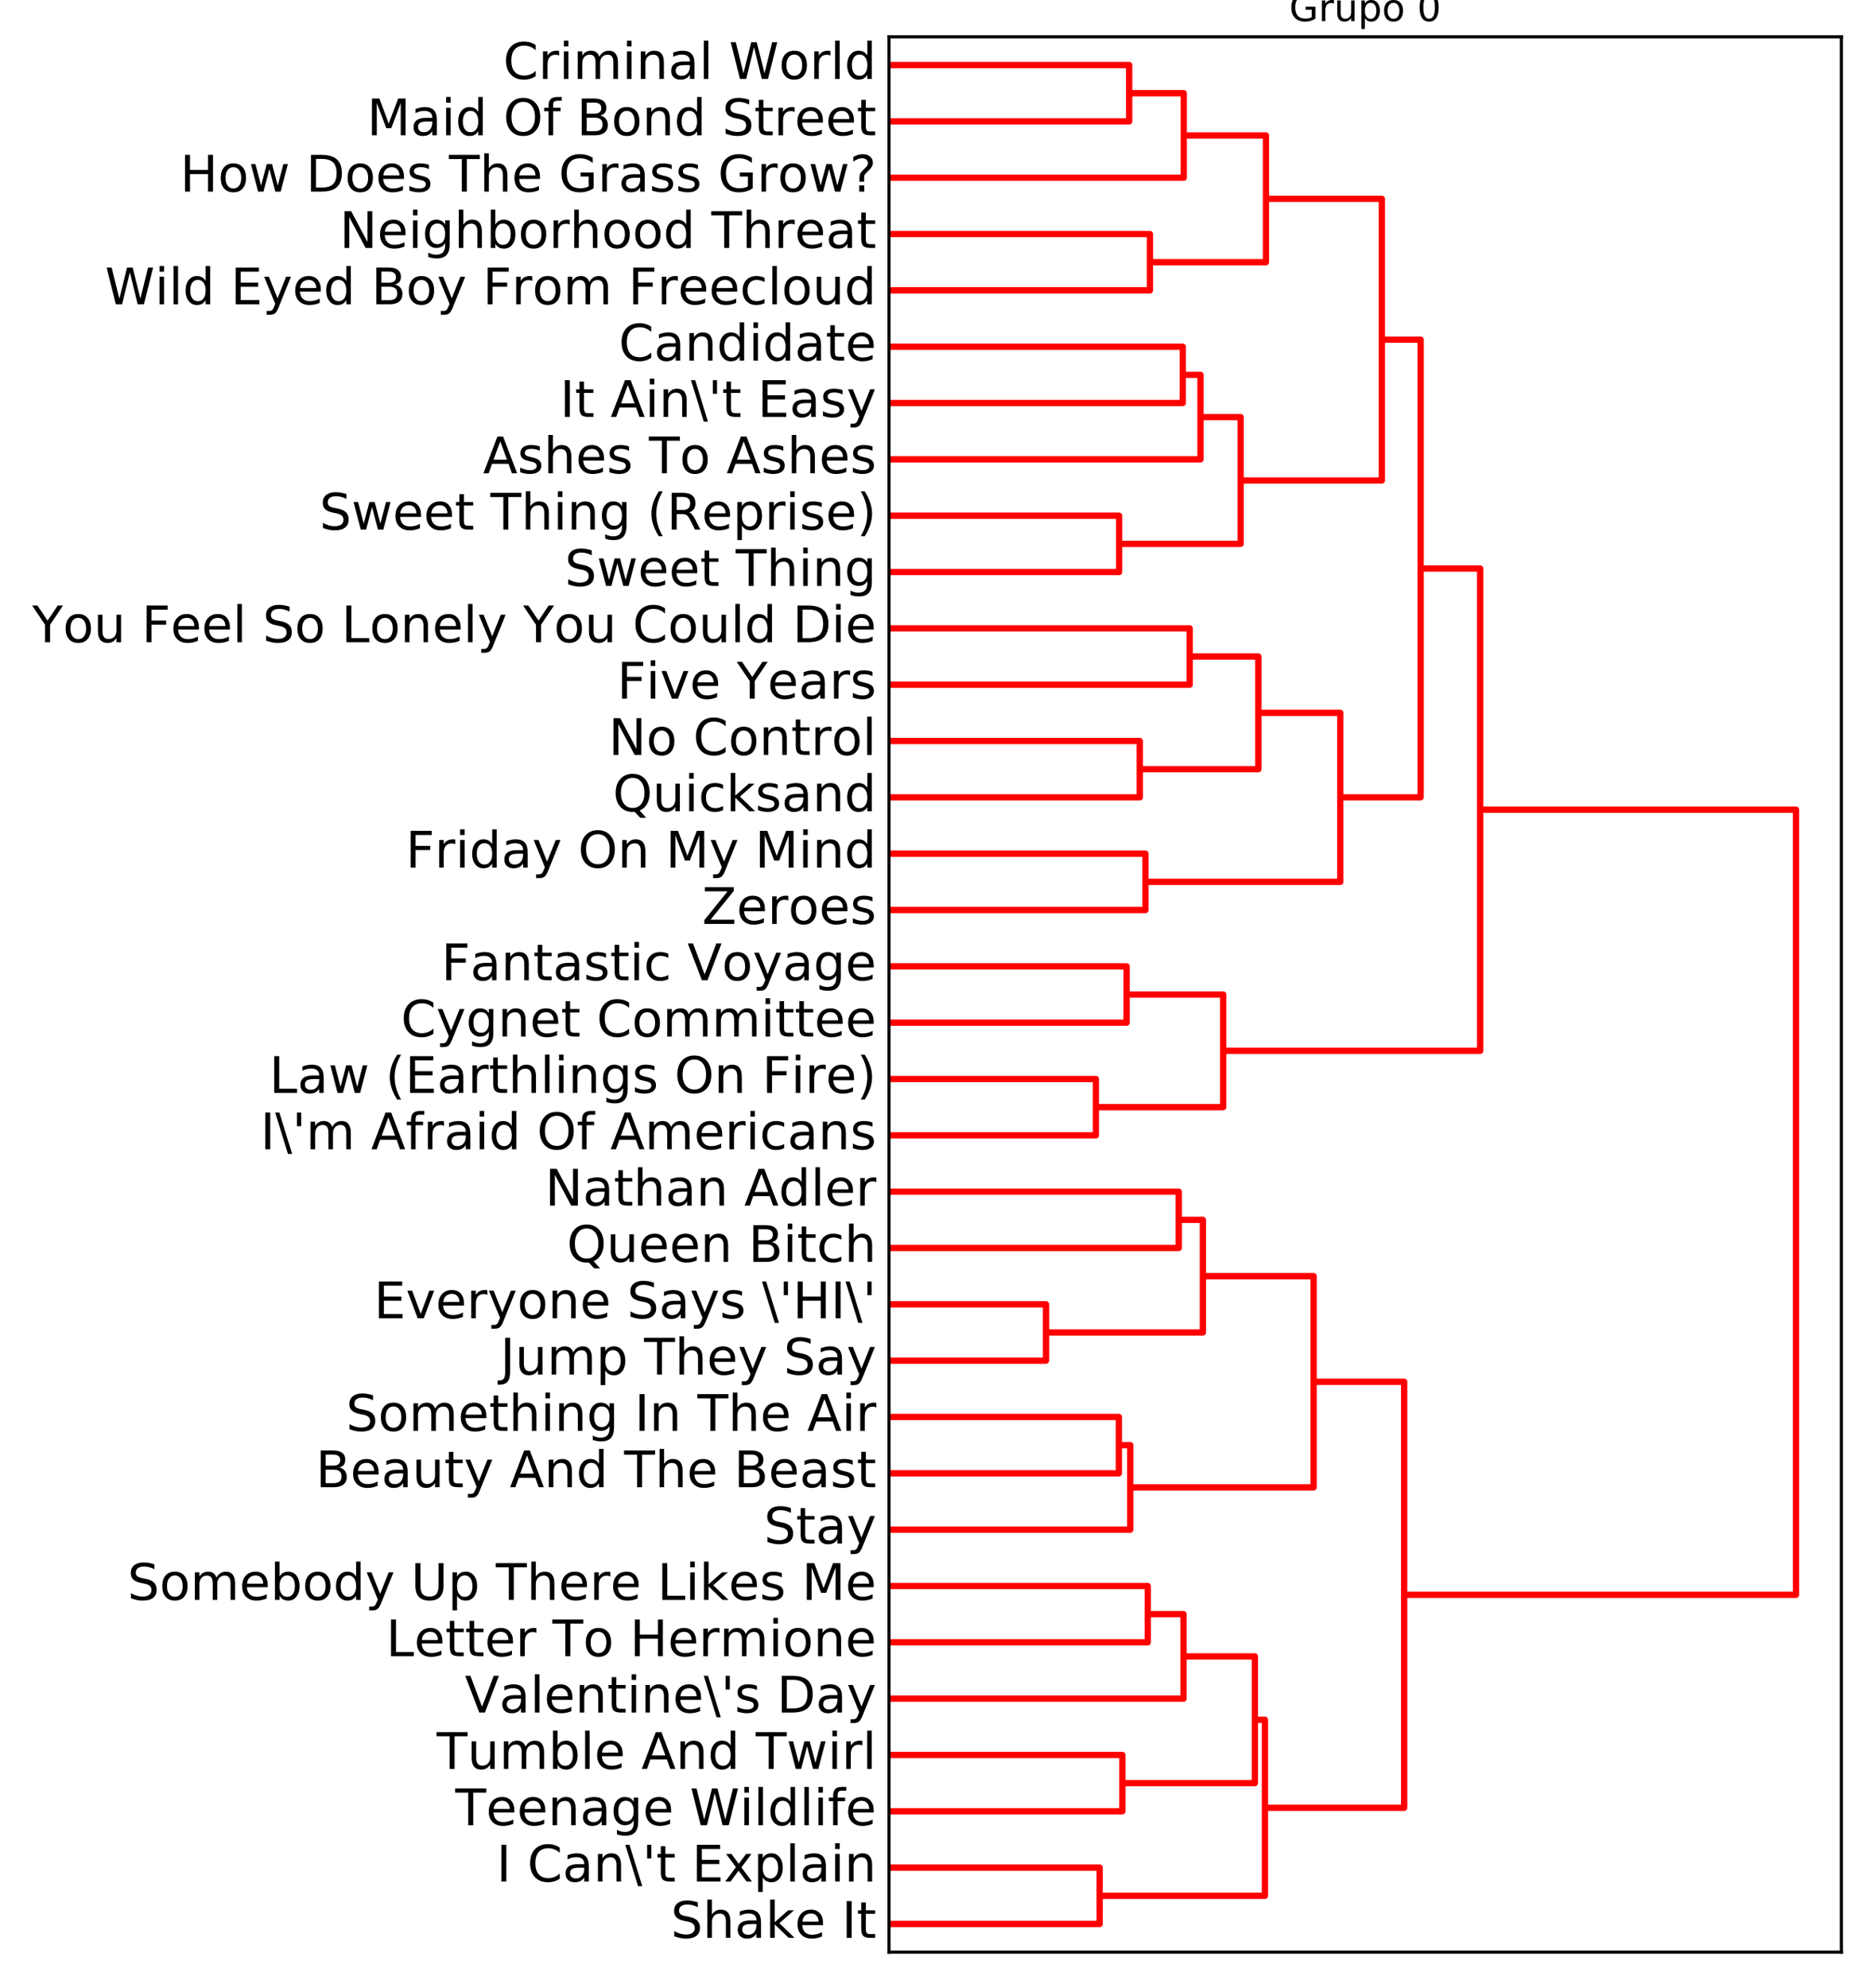 <?xml version="1.0" encoding="utf-8" standalone="no"?>
<!DOCTYPE svg PUBLIC "-//W3C//DTD SVG 1.1//EN"
  "http://www.w3.org/Graphics/SVG/1.1/DTD/svg11.dtd">
<!-- Created with matplotlib (http://matplotlib.org/) -->
<svg height="631pt" version="1.1" viewBox="0 0 595 631" width="595pt" xmlns="http://www.w3.org/2000/svg" xmlns:xlink="http://www.w3.org/1999/xlink">
 <defs>
  <style type="text/css">
*{stroke-linecap:butt;stroke-linejoin:round;stroke-miterlimit:100000;}
  </style>
 </defs>
 <g id="figure_1">
  <g id="patch_1">
   <path d="M 0 631.26 
L 595.44 631.26 
L 595.44 0 
L 0 0 
z
" style="fill:#ffffff;"/>
  </g>
  <g id="axes_1">
   <g id="patch_2">
    <path d="M 282.255 619.555 
L 584.64 619.555 
L 584.64 11.705 
L 282.255 11.705 
z
" style="fill:#ffffff;"/>
   </g>
   <g id="LineCollection_1">
    <path clip-path="url(#pd3972cede3)" d="M 282.255 610.616 
L 349.137 610.616 
L 349.137 592.738 
L 282.255 592.738 
" style="fill:none;stroke:#ff0000;stroke-width:2.0;"/>
    <path clip-path="url(#pd3972cede3)" d="M 282.255 574.86 
L 356.362 574.86 
L 356.362 556.982 
L 282.255 556.982 
" style="fill:none;stroke:#ff0000;stroke-width:2.0;"/>
    <path clip-path="url(#pd3972cede3)" d="M 282.255 521.226 
L 364.417 521.226 
L 364.417 503.348 
L 282.255 503.348 
" style="fill:none;stroke:#ff0000;stroke-width:2.0;"/>
    <path clip-path="url(#pd3972cede3)" d="M 282.255 539.104 
L 375.768 539.104 
L 375.768 512.287 
L 364.417 512.287 
" style="fill:none;stroke:#ff0000;stroke-width:2.0;"/>
    <path clip-path="url(#pd3972cede3)" d="M 356.362 565.921 
L 398.424 565.921 
L 398.424 525.695 
L 375.768 525.695 
" style="fill:none;stroke:#ff0000;stroke-width:2.0;"/>
    <path clip-path="url(#pd3972cede3)" d="M 349.137 601.677 
L 401.626 601.677 
L 401.626 545.808 
L 398.424 545.808 
" style="fill:none;stroke:#ff0000;stroke-width:2.0;"/>
    <path clip-path="url(#pd3972cede3)" d="M 282.255 467.592 
L 355.24 467.592 
L 355.24 449.714 
L 282.255 449.714 
" style="fill:none;stroke:#ff0000;stroke-width:2.0;"/>
    <path clip-path="url(#pd3972cede3)" d="M 282.255 485.47 
L 358.852 485.47 
L 358.852 458.653 
L 355.24 458.653 
" style="fill:none;stroke:#ff0000;stroke-width:2.0;"/>
    <path clip-path="url(#pd3972cede3)" d="M 282.255 431.836 
L 332.116 431.836 
L 332.116 413.959 
L 282.255 413.959 
" style="fill:none;stroke:#ff0000;stroke-width:2.0;"/>
    <path clip-path="url(#pd3972cede3)" d="M 282.255 396.081 
L 374.253 396.081 
L 374.253 378.203 
L 282.255 378.203 
" style="fill:none;stroke:#ff0000;stroke-width:2.0;"/>
    <path clip-path="url(#pd3972cede3)" d="M 332.116 422.897 
L 381.916 422.897 
L 381.916 387.142 
L 374.253 387.142 
" style="fill:none;stroke:#ff0000;stroke-width:2.0;"/>
    <path clip-path="url(#pd3972cede3)" d="M 358.852 472.062 
L 417.074 472.062 
L 417.074 405.02 
L 381.916 405.02 
" style="fill:none;stroke:#ff0000;stroke-width:2.0;"/>
    <path clip-path="url(#pd3972cede3)" d="M 401.626 573.742 
L 445.824 573.742 
L 445.824 438.541 
L 417.074 438.541 
" style="fill:none;stroke:#ff0000;stroke-width:2.0;"/>
    <path clip-path="url(#pd3972cede3)" d="M 282.255 360.325 
L 347.947 360.325 
L 347.947 342.447 
L 282.255 342.447 
" style="fill:none;stroke:#ff0000;stroke-width:2.0;"/>
    <path clip-path="url(#pd3972cede3)" d="M 282.255 324.569 
L 357.702 324.569 
L 357.702 306.691 
L 282.255 306.691 
" style="fill:none;stroke:#ff0000;stroke-width:2.0;"/>
    <path clip-path="url(#pd3972cede3)" d="M 347.947 351.386 
L 388.358 351.386 
L 388.358 315.63 
L 357.702 315.63 
" style="fill:none;stroke:#ff0000;stroke-width:2.0;"/>
    <path clip-path="url(#pd3972cede3)" d="M 282.255 288.813 
L 363.681 288.813 
L 363.681 270.935 
L 282.255 270.935 
" style="fill:none;stroke:#ff0000;stroke-width:2.0;"/>
    <path clip-path="url(#pd3972cede3)" d="M 282.255 253.057 
L 361.879 253.057 
L 361.879 235.179 
L 282.255 235.179 
" style="fill:none;stroke:#ff0000;stroke-width:2.0;"/>
    <path clip-path="url(#pd3972cede3)" d="M 282.255 217.301 
L 377.723 217.301 
L 377.723 199.424 
L 282.255 199.424 
" style="fill:none;stroke:#ff0000;stroke-width:2.0;"/>
    <path clip-path="url(#pd3972cede3)" d="M 361.879 244.118 
L 399.52 244.118 
L 399.52 208.363 
L 377.723 208.363 
" style="fill:none;stroke:#ff0000;stroke-width:2.0;"/>
    <path clip-path="url(#pd3972cede3)" d="M 363.681 279.874 
L 425.546 279.874 
L 425.546 226.24 
L 399.52 226.24 
" style="fill:none;stroke:#ff0000;stroke-width:2.0;"/>
    <path clip-path="url(#pd3972cede3)" d="M 282.255 181.546 
L 355.326 181.546 
L 355.326 163.668 
L 282.255 163.668 
" style="fill:none;stroke:#ff0000;stroke-width:2.0;"/>
    <path clip-path="url(#pd3972cede3)" d="M 282.255 127.912 
L 375.533 127.912 
L 375.533 110.034 
L 282.255 110.034 
" style="fill:none;stroke:#ff0000;stroke-width:2.0;"/>
    <path clip-path="url(#pd3972cede3)" d="M 282.255 145.79 
L 381.159 145.79 
L 381.159 118.973 
L 375.533 118.973 
" style="fill:none;stroke:#ff0000;stroke-width:2.0;"/>
    <path clip-path="url(#pd3972cede3)" d="M 355.326 172.607 
L 393.909 172.607 
L 393.909 132.381 
L 381.159 132.381 
" style="fill:none;stroke:#ff0000;stroke-width:2.0;"/>
    <path clip-path="url(#pd3972cede3)" d="M 282.255 92.156 
L 365.1 92.156 
L 365.1 74.278 
L 282.255 74.278 
" style="fill:none;stroke:#ff0000;stroke-width:2.0;"/>
    <path clip-path="url(#pd3972cede3)" d="M 282.255 38.522 
L 358.511 38.522 
L 358.511 20.644 
L 282.255 20.644 
" style="fill:none;stroke:#ff0000;stroke-width:2.0;"/>
    <path clip-path="url(#pd3972cede3)" d="M 282.255 56.4 
L 375.839 56.4 
L 375.839 29.583 
L 358.511 29.583 
" style="fill:none;stroke:#ff0000;stroke-width:2.0;"/>
    <path clip-path="url(#pd3972cede3)" d="M 365.1 83.217 
L 401.949 83.217 
L 401.949 42.992 
L 375.839 42.992 
" style="fill:none;stroke:#ff0000;stroke-width:2.0;"/>
    <path clip-path="url(#pd3972cede3)" d="M 393.909 152.494 
L 438.742 152.494 
L 438.742 63.104 
L 401.949 63.104 
" style="fill:none;stroke:#ff0000;stroke-width:2.0;"/>
    <path clip-path="url(#pd3972cede3)" d="M 425.546 253.057 
L 451.053 253.057 
L 451.053 107.799 
L 438.742 107.799 
" style="fill:none;stroke:#ff0000;stroke-width:2.0;"/>
    <path clip-path="url(#pd3972cede3)" d="M 388.358 333.508 
L 469.948 333.508 
L 469.948 180.428 
L 451.053 180.428 
" style="fill:none;stroke:#ff0000;stroke-width:2.0;"/>
    <path clip-path="url(#pd3972cede3)" d="M 445.824 506.142 
L 570.241 506.142 
L 570.241 256.968 
L 469.948 256.968 
" style="fill:none;stroke:#ff0000;stroke-width:2.0;"/>
   </g>
   <g id="patch_3">
    <path d="M 282.255 11.705 
L 584.64 11.705 
" style="fill:none;stroke:#000000;stroke-linecap:square;stroke-linejoin:miter;"/>
   </g>
   <g id="patch_4">
    <path d="M 584.64 619.555 
L 584.64 11.705 
" style="fill:none;stroke:#000000;stroke-linecap:square;stroke-linejoin:miter;"/>
   </g>
   <g id="patch_5">
    <path d="M 282.255 619.555 
L 584.64 619.555 
" style="fill:none;stroke:#000000;stroke-linecap:square;stroke-linejoin:miter;"/>
   </g>
   <g id="patch_6">
    <path d="M 282.255 619.555 
L 282.255 11.705 
" style="fill:none;stroke:#000000;stroke-linecap:square;stroke-linejoin:miter;"/>
   </g>
   <g id="matplotlib.axis_1">
    <g id="xtick_1"/>
    <g id="xtick_2"/>
    <g id="xtick_3"/>
    <g id="xtick_4"/>
    <g id="xtick_5"/>
    <g id="xtick_6"/>
    <g id="xtick_7"/>
    <g id="xtick_8"/>
   </g>
   <g id="matplotlib.axis_2">
    <g id="ytick_1">
     <g id="text_1">
      <!-- Shake It -->
      <defs>
       <path id="BitstreamVeraSans-Roman-20"/>
       <path d="M 9.078 75.984 
L 18.109 75.984 
L 18.109 31.109 
L 44.922 54.688 
L 56.391 54.688 
L 27.391 29.109 
L 57.625 0 
L 45.906 0 
L 18.109 26.703 
L 18.109 0 
L 9.078 0 
z
" id="BitstreamVeraSans-Roman-6b"/>
       <path d="M 53.516 70.516 
L 53.516 60.891 
Q 47.906 63.578 42.922 64.891 
Q 37.938 66.219 33.297 66.219 
Q 25.25 66.219 20.875 63.094 
Q 16.5 59.969 16.5 54.203 
Q 16.5 49.359 19.406 46.891 
Q 22.312 44.438 30.422 42.922 
L 36.375 41.703 
Q 47.406 39.594 52.656 34.297 
Q 57.906 29 57.906 20.125 
Q 57.906 9.516 50.797 4.047 
Q 43.703 -1.422 29.984 -1.422 
Q 24.812 -1.422 18.969 -0.25 
Q 13.141 0.922 6.891 3.219 
L 6.891 13.375 
Q 12.891 10.016 18.656 8.297 
Q 24.422 6.594 29.984 6.594 
Q 38.422 6.594 43.016 9.906 
Q 47.609 13.234 47.609 19.391 
Q 47.609 24.75 44.312 27.781 
Q 41.016 30.812 33.5 32.328 
L 27.484 33.5 
Q 16.453 35.688 11.516 40.375 
Q 6.594 45.062 6.594 53.422 
Q 6.594 63.094 13.406 68.656 
Q 20.219 74.219 32.172 74.219 
Q 37.312 74.219 42.625 73.281 
Q 47.953 72.359 53.516 70.516 
" id="BitstreamVeraSans-Roman-53"/>
       <path d="M 54.891 33.016 
L 54.891 0 
L 45.906 0 
L 45.906 32.719 
Q 45.906 40.484 42.875 44.328 
Q 39.844 48.188 33.797 48.188 
Q 26.516 48.188 22.312 43.547 
Q 18.109 38.922 18.109 30.906 
L 18.109 0 
L 9.078 0 
L 9.078 75.984 
L 18.109 75.984 
L 18.109 46.188 
Q 21.344 51.125 25.703 53.562 
Q 30.078 56 35.797 56 
Q 45.219 56 50.047 50.172 
Q 54.891 44.344 54.891 33.016 
" id="BitstreamVeraSans-Roman-68"/>
       <path d="M 56.203 29.594 
L 56.203 25.203 
L 14.891 25.203 
Q 15.484 15.922 20.484 11.062 
Q 25.484 6.203 34.422 6.203 
Q 39.594 6.203 44.453 7.469 
Q 49.312 8.734 54.109 11.281 
L 54.109 2.781 
Q 49.266 0.734 44.188 -0.344 
Q 39.109 -1.422 33.891 -1.422 
Q 20.797 -1.422 13.156 6.188 
Q 5.516 13.812 5.516 26.812 
Q 5.516 40.234 12.766 48.109 
Q 20.016 56 32.328 56 
Q 43.359 56 49.781 48.891 
Q 56.203 41.797 56.203 29.594 
M 47.219 32.234 
Q 47.125 39.594 43.094 43.984 
Q 39.062 48.391 32.422 48.391 
Q 24.906 48.391 20.391 44.141 
Q 15.875 39.891 15.188 32.172 
z
" id="BitstreamVeraSans-Roman-65"/>
       <path d="M 18.312 70.219 
L 18.312 54.688 
L 36.812 54.688 
L 36.812 47.703 
L 18.312 47.703 
L 18.312 18.016 
Q 18.312 11.328 20.141 9.422 
Q 21.969 7.516 27.594 7.516 
L 36.812 7.516 
L 36.812 0 
L 27.594 0 
Q 17.188 0 13.234 3.875 
Q 9.281 7.766 9.281 18.016 
L 9.281 47.703 
L 2.688 47.703 
L 2.688 54.688 
L 9.281 54.688 
L 9.281 70.219 
z
" id="BitstreamVeraSans-Roman-74"/>
       <path d="M 34.281 27.484 
Q 23.391 27.484 19.188 25 
Q 14.984 22.516 14.984 16.5 
Q 14.984 11.719 18.141 8.906 
Q 21.297 6.109 26.703 6.109 
Q 34.188 6.109 38.703 11.406 
Q 43.219 16.703 43.219 25.484 
L 43.219 27.484 
z
M 52.203 31.203 
L 52.203 0 
L 43.219 0 
L 43.219 8.297 
Q 40.141 3.328 35.547 0.953 
Q 30.953 -1.422 24.312 -1.422 
Q 15.922 -1.422 10.953 3.297 
Q 6 8.016 6 15.922 
Q 6 25.141 12.172 29.828 
Q 18.359 34.516 30.609 34.516 
L 43.219 34.516 
L 43.219 35.406 
Q 43.219 41.609 39.141 45 
Q 35.062 48.391 27.688 48.391 
Q 23 48.391 18.547 47.266 
Q 14.109 46.141 10.016 43.891 
L 10.016 52.203 
Q 14.938 54.109 19.578 55.047 
Q 24.219 56 28.609 56 
Q 40.484 56 46.344 49.844 
Q 52.203 43.703 52.203 31.203 
" id="BitstreamVeraSans-Roman-61"/>
       <path d="M 9.812 72.906 
L 19.672 72.906 
L 19.672 0 
L 9.812 0 
z
" id="BitstreamVeraSans-Roman-49"/>
      </defs>
      <g transform="translate(212.972 615.031)scale(0.16 -0.16)">
       <use xlink:href="#BitstreamVeraSans-Roman-53"/>
       <use x="63.477" xlink:href="#BitstreamVeraSans-Roman-68"/>
       <use x="126.855" xlink:href="#BitstreamVeraSans-Roman-61"/>
       <use x="188.135" xlink:href="#BitstreamVeraSans-Roman-6b"/>
       <use x="245.998" xlink:href="#BitstreamVeraSans-Roman-65"/>
       <use x="307.521" xlink:href="#BitstreamVeraSans-Roman-20"/>
       <use x="339.309" xlink:href="#BitstreamVeraSans-Roman-49"/>
       <use x="368.801" xlink:href="#BitstreamVeraSans-Roman-74"/>
      </g>
     </g>
    </g>
    <g id="ytick_2">
     <g id="text_2">
      <!-- I Can\'t Explain -->
      <defs>
       <path d="M 8.297 72.906 
L 33.688 -9.281 
L 25.391 -9.281 
L 0 72.906 
z
" id="BitstreamVeraSans-Roman-5c"/>
       <path d="M 17.922 72.906 
L 17.922 45.797 
L 9.625 45.797 
L 9.625 72.906 
z
" id="BitstreamVeraSans-Roman-27"/>
       <path d="M 54.891 33.016 
L 54.891 0 
L 45.906 0 
L 45.906 32.719 
Q 45.906 40.484 42.875 44.328 
Q 39.844 48.188 33.797 48.188 
Q 26.516 48.188 22.312 43.547 
Q 18.109 38.922 18.109 30.906 
L 18.109 0 
L 9.078 0 
L 9.078 54.688 
L 18.109 54.688 
L 18.109 46.188 
Q 21.344 51.125 25.703 53.562 
Q 30.078 56 35.797 56 
Q 45.219 56 50.047 50.172 
Q 54.891 44.344 54.891 33.016 
" id="BitstreamVeraSans-Roman-6e"/>
       <path d="M 9.422 75.984 
L 18.406 75.984 
L 18.406 0 
L 9.422 0 
z
" id="BitstreamVeraSans-Roman-6c"/>
       <path d="M 9.812 72.906 
L 55.906 72.906 
L 55.906 64.594 
L 19.672 64.594 
L 19.672 43.016 
L 54.391 43.016 
L 54.391 34.719 
L 19.672 34.719 
L 19.672 8.297 
L 56.781 8.297 
L 56.781 0 
L 9.812 0 
z
" id="BitstreamVeraSans-Roman-45"/>
       <path d="M 64.406 67.281 
L 64.406 56.891 
Q 59.422 61.531 53.781 63.812 
Q 48.141 66.109 41.797 66.109 
Q 29.297 66.109 22.656 58.469 
Q 16.016 50.828 16.016 36.375 
Q 16.016 21.969 22.656 14.328 
Q 29.297 6.688 41.797 6.688 
Q 48.141 6.688 53.781 8.984 
Q 59.422 11.281 64.406 15.922 
L 64.406 5.609 
Q 59.234 2.094 53.438 0.328 
Q 47.656 -1.422 41.219 -1.422 
Q 24.656 -1.422 15.125 8.703 
Q 5.609 18.844 5.609 36.375 
Q 5.609 53.953 15.125 64.078 
Q 24.656 74.219 41.219 74.219 
Q 47.75 74.219 53.531 72.484 
Q 59.328 70.75 64.406 67.281 
" id="BitstreamVeraSans-Roman-43"/>
       <path d="M 54.891 54.688 
L 35.109 28.078 
L 55.906 0 
L 45.312 0 
L 29.391 21.484 
L 13.484 0 
L 2.875 0 
L 24.125 28.609 
L 4.688 54.688 
L 15.281 54.688 
L 29.781 35.203 
L 44.281 54.688 
z
" id="BitstreamVeraSans-Roman-78"/>
       <path d="M 9.422 54.688 
L 18.406 54.688 
L 18.406 0 
L 9.422 0 
z
M 9.422 75.984 
L 18.406 75.984 
L 18.406 64.594 
L 9.422 64.594 
z
" id="BitstreamVeraSans-Roman-69"/>
       <path d="M 18.109 8.203 
L 18.109 -20.797 
L 9.078 -20.797 
L 9.078 54.688 
L 18.109 54.688 
L 18.109 46.391 
Q 20.953 51.266 25.266 53.625 
Q 29.594 56 35.594 56 
Q 45.562 56 51.781 48.094 
Q 58.016 40.188 58.016 27.297 
Q 58.016 14.406 51.781 6.484 
Q 45.562 -1.422 35.594 -1.422 
Q 29.594 -1.422 25.266 0.953 
Q 20.953 3.328 18.109 8.203 
M 48.688 27.297 
Q 48.688 37.203 44.609 42.844 
Q 40.531 48.484 33.406 48.484 
Q 26.266 48.484 22.188 42.844 
Q 18.109 37.203 18.109 27.297 
Q 18.109 17.391 22.188 11.75 
Q 26.266 6.109 33.406 6.109 
Q 40.531 6.109 44.609 11.75 
Q 48.688 17.391 48.688 27.297 
" id="BitstreamVeraSans-Roman-70"/>
      </defs>
      <g transform="translate(157.615 597.153)scale(0.16 -0.16)">
       <use xlink:href="#BitstreamVeraSans-Roman-49"/>
       <use x="29.492" xlink:href="#BitstreamVeraSans-Roman-20"/>
       <use x="61.279" xlink:href="#BitstreamVeraSans-Roman-43"/>
       <use x="131.104" xlink:href="#BitstreamVeraSans-Roman-61"/>
       <use x="192.383" xlink:href="#BitstreamVeraSans-Roman-6e"/>
       <use x="255.762" xlink:href="#BitstreamVeraSans-Roman-5c"/>
       <use x="289.453" xlink:href="#BitstreamVeraSans-Roman-27"/>
       <use x="316.943" xlink:href="#BitstreamVeraSans-Roman-74"/>
       <use x="356.152" xlink:href="#BitstreamVeraSans-Roman-20"/>
       <use x="387.939" xlink:href="#BitstreamVeraSans-Roman-45"/>
       <use x="451.123" xlink:href="#BitstreamVeraSans-Roman-78"/>
       <use x="510.303" xlink:href="#BitstreamVeraSans-Roman-70"/>
       <use x="573.779" xlink:href="#BitstreamVeraSans-Roman-6c"/>
       <use x="601.562" xlink:href="#BitstreamVeraSans-Roman-61"/>
       <use x="662.842" xlink:href="#BitstreamVeraSans-Roman-69"/>
       <use x="690.625" xlink:href="#BitstreamVeraSans-Roman-6e"/>
      </g>
     </g>
    </g>
    <g id="ytick_3">
     <g id="text_3">
      <!-- Teenage Wildlife -->
      <defs>
       <path d="M 45.406 46.391 
L 45.406 75.984 
L 54.391 75.984 
L 54.391 0 
L 45.406 0 
L 45.406 8.203 
Q 42.578 3.328 38.25 0.953 
Q 33.938 -1.422 27.875 -1.422 
Q 17.969 -1.422 11.734 6.484 
Q 5.516 14.406 5.516 27.297 
Q 5.516 40.188 11.734 48.094 
Q 17.969 56 27.875 56 
Q 33.938 56 38.25 53.625 
Q 42.578 51.266 45.406 46.391 
M 14.797 27.297 
Q 14.797 17.391 18.875 11.75 
Q 22.953 6.109 30.078 6.109 
Q 37.203 6.109 41.297 11.75 
Q 45.406 17.391 45.406 27.297 
Q 45.406 37.203 41.297 42.844 
Q 37.203 48.484 30.078 48.484 
Q 22.953 48.484 18.875 42.844 
Q 14.797 37.203 14.797 27.297 
" id="BitstreamVeraSans-Roman-64"/>
       <path d="M 45.406 27.984 
Q 45.406 37.75 41.375 43.109 
Q 37.359 48.484 30.078 48.484 
Q 22.859 48.484 18.828 43.109 
Q 14.797 37.75 14.797 27.984 
Q 14.797 18.266 18.828 12.891 
Q 22.859 7.516 30.078 7.516 
Q 37.359 7.516 41.375 12.891 
Q 45.406 18.266 45.406 27.984 
M 54.391 6.781 
Q 54.391 -7.172 48.188 -13.984 
Q 42 -20.797 29.203 -20.797 
Q 24.469 -20.797 20.266 -20.094 
Q 16.062 -19.391 12.109 -17.922 
L 12.109 -9.188 
Q 16.062 -11.328 19.922 -12.344 
Q 23.781 -13.375 27.781 -13.375 
Q 36.625 -13.375 41.016 -8.766 
Q 45.406 -4.156 45.406 5.172 
L 45.406 9.625 
Q 42.625 4.781 38.281 2.391 
Q 33.938 0 27.875 0 
Q 17.828 0 11.672 7.656 
Q 5.516 15.328 5.516 27.984 
Q 5.516 40.672 11.672 48.328 
Q 17.828 56 27.875 56 
Q 33.938 56 38.281 53.609 
Q 42.625 51.219 45.406 46.391 
L 45.406 54.688 
L 54.391 54.688 
z
" id="BitstreamVeraSans-Roman-67"/>
       <path d="M 37.109 75.984 
L 37.109 68.5 
L 28.516 68.5 
Q 23.688 68.5 21.797 66.547 
Q 19.922 64.594 19.922 59.516 
L 19.922 54.688 
L 34.719 54.688 
L 34.719 47.703 
L 19.922 47.703 
L 19.922 0 
L 10.891 0 
L 10.891 47.703 
L 2.297 47.703 
L 2.297 54.688 
L 10.891 54.688 
L 10.891 58.5 
Q 10.891 67.625 15.141 71.797 
Q 19.391 75.984 28.609 75.984 
z
" id="BitstreamVeraSans-Roman-66"/>
       <path d="M -0.297 72.906 
L 61.375 72.906 
L 61.375 64.594 
L 35.5 64.594 
L 35.5 0 
L 25.594 0 
L 25.594 64.594 
L -0.297 64.594 
z
" id="BitstreamVeraSans-Roman-54"/>
       <path d="M 3.328 72.906 
L 13.281 72.906 
L 28.609 11.281 
L 43.891 72.906 
L 54.984 72.906 
L 70.312 11.281 
L 85.594 72.906 
L 95.609 72.906 
L 77.297 0 
L 64.891 0 
L 49.516 63.281 
L 33.984 0 
L 21.578 0 
z
" id="BitstreamVeraSans-Roman-57"/>
      </defs>
      <g transform="translate(144.572 579.275)scale(0.16 -0.16)">
       <use xlink:href="#BitstreamVeraSans-Roman-54"/>
       <use x="60.818" xlink:href="#BitstreamVeraSans-Roman-65"/>
       <use x="122.342" xlink:href="#BitstreamVeraSans-Roman-65"/>
       <use x="183.865" xlink:href="#BitstreamVeraSans-Roman-6e"/>
       <use x="247.244" xlink:href="#BitstreamVeraSans-Roman-61"/>
       <use x="308.523" xlink:href="#BitstreamVeraSans-Roman-67"/>
       <use x="372.0" xlink:href="#BitstreamVeraSans-Roman-65"/>
       <use x="433.523" xlink:href="#BitstreamVeraSans-Roman-20"/>
       <use x="465.311" xlink:href="#BitstreamVeraSans-Roman-57"/>
       <use x="564.156" xlink:href="#BitstreamVeraSans-Roman-69"/>
       <use x="591.939" xlink:href="#BitstreamVeraSans-Roman-6c"/>
       <use x="619.723" xlink:href="#BitstreamVeraSans-Roman-64"/>
       <use x="683.199" xlink:href="#BitstreamVeraSans-Roman-6c"/>
       <use x="710.982" xlink:href="#BitstreamVeraSans-Roman-69"/>
       <use x="738.766" xlink:href="#BitstreamVeraSans-Roman-66"/>
       <use x="773.971" xlink:href="#BitstreamVeraSans-Roman-65"/>
      </g>
     </g>
    </g>
    <g id="ytick_4">
     <g id="text_4">
      <!-- Tumble And Twirl -->
      <defs>
       <path d="M 52 44.188 
Q 55.375 50.25 60.062 53.125 
Q 64.75 56 71.094 56 
Q 79.641 56 84.281 50.016 
Q 88.922 44.047 88.922 33.016 
L 88.922 0 
L 79.891 0 
L 79.891 32.719 
Q 79.891 40.578 77.094 44.375 
Q 74.312 48.188 68.609 48.188 
Q 61.625 48.188 57.562 43.547 
Q 53.516 38.922 53.516 30.906 
L 53.516 0 
L 44.484 0 
L 44.484 32.719 
Q 44.484 40.625 41.703 44.406 
Q 38.922 48.188 33.109 48.188 
Q 26.219 48.188 22.156 43.531 
Q 18.109 38.875 18.109 30.906 
L 18.109 0 
L 9.078 0 
L 9.078 54.688 
L 18.109 54.688 
L 18.109 46.188 
Q 21.188 51.219 25.484 53.609 
Q 29.781 56 35.688 56 
Q 41.656 56 45.828 52.969 
Q 50 49.953 52 44.188 
" id="BitstreamVeraSans-Roman-6d"/>
       <path d="M 34.188 63.188 
L 20.797 26.906 
L 47.609 26.906 
z
M 28.609 72.906 
L 39.797 72.906 
L 67.578 0 
L 57.328 0 
L 50.688 18.703 
L 17.828 18.703 
L 11.188 0 
L 0.781 0 
z
" id="BitstreamVeraSans-Roman-41"/>
       <path d="M 4.203 54.688 
L 13.188 54.688 
L 24.422 12.016 
L 35.594 54.688 
L 46.188 54.688 
L 57.422 12.016 
L 68.609 54.688 
L 77.594 54.688 
L 63.281 0 
L 52.688 0 
L 40.922 44.828 
L 29.109 0 
L 18.5 0 
z
" id="BitstreamVeraSans-Roman-77"/>
       <path d="M 8.5 21.578 
L 8.5 54.688 
L 17.484 54.688 
L 17.484 21.922 
Q 17.484 14.156 20.5 10.266 
Q 23.531 6.391 29.594 6.391 
Q 36.859 6.391 41.078 11.031 
Q 45.312 15.672 45.312 23.688 
L 45.312 54.688 
L 54.297 54.688 
L 54.297 0 
L 45.312 0 
L 45.312 8.406 
Q 42.047 3.422 37.719 1 
Q 33.406 -1.422 27.688 -1.422 
Q 18.266 -1.422 13.375 4.438 
Q 8.5 10.297 8.5 21.578 
" id="BitstreamVeraSans-Roman-75"/>
       <path d="M 41.109 46.297 
Q 39.594 47.172 37.812 47.578 
Q 36.031 48 33.891 48 
Q 26.266 48 22.188 43.047 
Q 18.109 38.094 18.109 28.812 
L 18.109 0 
L 9.078 0 
L 9.078 54.688 
L 18.109 54.688 
L 18.109 46.188 
Q 20.953 51.172 25.484 53.578 
Q 30.031 56 36.531 56 
Q 37.453 56 38.578 55.875 
Q 39.703 55.766 41.062 55.516 
z
" id="BitstreamVeraSans-Roman-72"/>
       <path d="M 48.688 27.297 
Q 48.688 37.203 44.609 42.844 
Q 40.531 48.484 33.406 48.484 
Q 26.266 48.484 22.188 42.844 
Q 18.109 37.203 18.109 27.297 
Q 18.109 17.391 22.188 11.75 
Q 26.266 6.109 33.406 6.109 
Q 40.531 6.109 44.609 11.75 
Q 48.688 17.391 48.688 27.297 
M 18.109 46.391 
Q 20.953 51.266 25.266 53.625 
Q 29.594 56 35.594 56 
Q 45.562 56 51.781 48.094 
Q 58.016 40.188 58.016 27.297 
Q 58.016 14.406 51.781 6.484 
Q 45.562 -1.422 35.594 -1.422 
Q 29.594 -1.422 25.266 0.953 
Q 20.953 3.328 18.109 8.203 
L 18.109 0 
L 9.078 0 
L 9.078 75.984 
L 18.109 75.984 
z
" id="BitstreamVeraSans-Roman-62"/>
      </defs>
      <g transform="translate(138.65 561.397)scale(0.16 -0.16)">
       <use xlink:href="#BitstreamVeraSans-Roman-54"/>
       <use x="60.85" xlink:href="#BitstreamVeraSans-Roman-75"/>
       <use x="124.229" xlink:href="#BitstreamVeraSans-Roman-6d"/>
       <use x="221.641" xlink:href="#BitstreamVeraSans-Roman-62"/>
       <use x="285.117" xlink:href="#BitstreamVeraSans-Roman-6c"/>
       <use x="312.9" xlink:href="#BitstreamVeraSans-Roman-65"/>
       <use x="374.424" xlink:href="#BitstreamVeraSans-Roman-20"/>
       <use x="406.211" xlink:href="#BitstreamVeraSans-Roman-41"/>
       <use x="474.619" xlink:href="#BitstreamVeraSans-Roman-6e"/>
       <use x="537.998" xlink:href="#BitstreamVeraSans-Roman-64"/>
       <use x="601.475" xlink:href="#BitstreamVeraSans-Roman-20"/>
       <use x="633.262" xlink:href="#BitstreamVeraSans-Roman-54"/>
       <use x="694.096" xlink:href="#BitstreamVeraSans-Roman-77"/>
       <use x="775.883" xlink:href="#BitstreamVeraSans-Roman-69"/>
       <use x="803.666" xlink:href="#BitstreamVeraSans-Roman-72"/>
       <use x="844.779" xlink:href="#BitstreamVeraSans-Roman-6c"/>
      </g>
     </g>
    </g>
    <g id="ytick_5">
     <g id="text_5">
      <!-- Valentine\'s Day -->
      <defs>
       <path d="M 19.672 64.797 
L 19.672 8.109 
L 31.594 8.109 
Q 46.688 8.109 53.688 14.938 
Q 60.688 21.781 60.688 36.531 
Q 60.688 51.172 53.688 57.984 
Q 46.688 64.797 31.594 64.797 
z
M 9.812 72.906 
L 30.078 72.906 
Q 51.266 72.906 61.172 64.094 
Q 71.094 55.281 71.094 36.531 
Q 71.094 17.672 61.125 8.828 
Q 51.172 0 30.078 0 
L 9.812 0 
z
" id="BitstreamVeraSans-Roman-44"/>
       <path d="M 44.281 53.078 
L 44.281 44.578 
Q 40.484 46.531 36.375 47.5 
Q 32.281 48.484 27.875 48.484 
Q 21.188 48.484 17.844 46.438 
Q 14.5 44.391 14.5 40.281 
Q 14.5 37.156 16.891 35.375 
Q 19.281 33.594 26.516 31.984 
L 29.594 31.297 
Q 39.156 29.25 43.188 25.516 
Q 47.219 21.781 47.219 15.094 
Q 47.219 7.469 41.188 3.016 
Q 35.156 -1.422 24.609 -1.422 
Q 20.219 -1.422 15.453 -0.562 
Q 10.688 0.297 5.422 2 
L 5.422 11.281 
Q 10.406 8.688 15.234 7.391 
Q 20.062 6.109 24.812 6.109 
Q 31.156 6.109 34.562 8.281 
Q 37.984 10.453 37.984 14.406 
Q 37.984 18.062 35.516 20.016 
Q 33.062 21.969 24.703 23.781 
L 21.578 24.516 
Q 13.234 26.266 9.516 29.906 
Q 5.812 33.547 5.812 39.891 
Q 5.812 47.609 11.281 51.797 
Q 16.75 56 26.812 56 
Q 31.781 56 36.172 55.266 
Q 40.578 54.547 44.281 53.078 
" id="BitstreamVeraSans-Roman-73"/>
       <path d="M 28.609 0 
L 0.781 72.906 
L 11.078 72.906 
L 34.188 11.531 
L 57.328 72.906 
L 67.578 72.906 
L 39.797 0 
z
" id="BitstreamVeraSans-Roman-56"/>
       <path d="M 32.172 -5.078 
Q 28.375 -14.844 24.75 -17.812 
Q 21.141 -20.797 15.094 -20.797 
L 7.906 -20.797 
L 7.906 -13.281 
L 13.188 -13.281 
Q 16.891 -13.281 18.938 -11.516 
Q 21 -9.766 23.484 -3.219 
L 25.094 0.875 
L 2.984 54.688 
L 12.5 54.688 
L 29.594 11.922 
L 46.688 54.688 
L 56.203 54.688 
z
" id="BitstreamVeraSans-Roman-79"/>
      </defs>
      <g transform="translate(147.587 543.519)scale(0.16 -0.16)">
       <use xlink:href="#BitstreamVeraSans-Roman-56"/>
       <use x="68.299" xlink:href="#BitstreamVeraSans-Roman-61"/>
       <use x="129.578" xlink:href="#BitstreamVeraSans-Roman-6c"/>
       <use x="157.361" xlink:href="#BitstreamVeraSans-Roman-65"/>
       <use x="218.885" xlink:href="#BitstreamVeraSans-Roman-6e"/>
       <use x="282.264" xlink:href="#BitstreamVeraSans-Roman-74"/>
       <use x="321.473" xlink:href="#BitstreamVeraSans-Roman-69"/>
       <use x="349.256" xlink:href="#BitstreamVeraSans-Roman-6e"/>
       <use x="412.635" xlink:href="#BitstreamVeraSans-Roman-65"/>
       <use x="474.158" xlink:href="#BitstreamVeraSans-Roman-5c"/>
       <use x="507.85" xlink:href="#BitstreamVeraSans-Roman-27"/>
       <use x="535.34" xlink:href="#BitstreamVeraSans-Roman-73"/>
       <use x="587.439" xlink:href="#BitstreamVeraSans-Roman-20"/>
       <use x="619.227" xlink:href="#BitstreamVeraSans-Roman-44"/>
       <use x="696.229" xlink:href="#BitstreamVeraSans-Roman-61"/>
       <use x="757.508" xlink:href="#BitstreamVeraSans-Roman-79"/>
      </g>
     </g>
    </g>
    <g id="ytick_6">
     <g id="text_6">
      <!-- Letter To Hermione -->
      <defs>
       <path d="M 30.609 48.391 
Q 23.391 48.391 19.188 42.75 
Q 14.984 37.109 14.984 27.297 
Q 14.984 17.484 19.156 11.844 
Q 23.344 6.203 30.609 6.203 
Q 37.797 6.203 41.984 11.859 
Q 46.188 17.531 46.188 27.297 
Q 46.188 37.016 41.984 42.703 
Q 37.797 48.391 30.609 48.391 
M 30.609 56 
Q 42.328 56 49.016 48.375 
Q 55.719 40.766 55.719 27.297 
Q 55.719 13.875 49.016 6.219 
Q 42.328 -1.422 30.609 -1.422 
Q 18.844 -1.422 12.172 6.219 
Q 5.516 13.875 5.516 27.297 
Q 5.516 40.766 12.172 48.375 
Q 18.844 56 30.609 56 
" id="BitstreamVeraSans-Roman-6f"/>
       <path d="M 9.812 72.906 
L 19.672 72.906 
L 19.672 8.297 
L 55.172 8.297 
L 55.172 0 
L 9.812 0 
z
" id="BitstreamVeraSans-Roman-4c"/>
       <path d="M 9.812 72.906 
L 19.672 72.906 
L 19.672 43.016 
L 55.516 43.016 
L 55.516 72.906 
L 65.375 72.906 
L 65.375 0 
L 55.516 0 
L 55.516 34.719 
L 19.672 34.719 
L 19.672 0 
L 9.812 0 
z
" id="BitstreamVeraSans-Roman-48"/>
      </defs>
      <g transform="translate(122.582 525.641)scale(0.16 -0.16)">
       <use xlink:href="#BitstreamVeraSans-Roman-4c"/>
       <use x="55.697" xlink:href="#BitstreamVeraSans-Roman-65"/>
       <use x="117.221" xlink:href="#BitstreamVeraSans-Roman-74"/>
       <use x="156.43" xlink:href="#BitstreamVeraSans-Roman-74"/>
       <use x="195.639" xlink:href="#BitstreamVeraSans-Roman-65"/>
       <use x="257.162" xlink:href="#BitstreamVeraSans-Roman-72"/>
       <use x="298.275" xlink:href="#BitstreamVeraSans-Roman-20"/>
       <use x="330.062" xlink:href="#BitstreamVeraSans-Roman-54"/>
       <use x="390.881" xlink:href="#BitstreamVeraSans-Roman-6f"/>
       <use x="452.062" xlink:href="#BitstreamVeraSans-Roman-20"/>
       <use x="483.85" xlink:href="#BitstreamVeraSans-Roman-48"/>
       <use x="559.045" xlink:href="#BitstreamVeraSans-Roman-65"/>
       <use x="620.568" xlink:href="#BitstreamVeraSans-Roman-72"/>
       <use x="661.666" xlink:href="#BitstreamVeraSans-Roman-6d"/>
       <use x="759.078" xlink:href="#BitstreamVeraSans-Roman-69"/>
       <use x="786.861" xlink:href="#BitstreamVeraSans-Roman-6f"/>
       <use x="848.043" xlink:href="#BitstreamVeraSans-Roman-6e"/>
       <use x="911.422" xlink:href="#BitstreamVeraSans-Roman-65"/>
      </g>
     </g>
    </g>
    <g id="ytick_7">
     <g id="text_7">
      <!-- Somebody Up There Likes Me -->
      <defs>
       <path d="M 9.812 72.906 
L 24.516 72.906 
L 43.109 23.297 
L 61.812 72.906 
L 76.516 72.906 
L 76.516 0 
L 66.891 0 
L 66.891 64.016 
L 48.094 14.016 
L 38.188 14.016 
L 19.391 64.016 
L 19.391 0 
L 9.812 0 
z
" id="BitstreamVeraSans-Roman-4d"/>
       <path d="M 8.688 72.906 
L 18.609 72.906 
L 18.609 28.609 
Q 18.609 16.891 22.844 11.734 
Q 27.094 6.594 36.625 6.594 
Q 46.094 6.594 50.344 11.734 
Q 54.594 16.891 54.594 28.609 
L 54.594 72.906 
L 64.5 72.906 
L 64.5 27.391 
Q 64.5 13.141 57.438 5.859 
Q 50.391 -1.422 36.625 -1.422 
Q 22.797 -1.422 15.734 5.859 
Q 8.688 13.141 8.688 27.391 
z
" id="BitstreamVeraSans-Roman-55"/>
      </defs>
      <g transform="translate(40.472 507.763)scale(0.16 -0.16)">
       <use xlink:href="#BitstreamVeraSans-Roman-53"/>
       <use x="63.477" xlink:href="#BitstreamVeraSans-Roman-6f"/>
       <use x="124.658" xlink:href="#BitstreamVeraSans-Roman-6d"/>
       <use x="222.07" xlink:href="#BitstreamVeraSans-Roman-65"/>
       <use x="283.594" xlink:href="#BitstreamVeraSans-Roman-62"/>
       <use x="347.07" xlink:href="#BitstreamVeraSans-Roman-6f"/>
       <use x="408.252" xlink:href="#BitstreamVeraSans-Roman-64"/>
       <use x="471.729" xlink:href="#BitstreamVeraSans-Roman-79"/>
       <use x="530.908" xlink:href="#BitstreamVeraSans-Roman-20"/>
       <use x="562.695" xlink:href="#BitstreamVeraSans-Roman-55"/>
       <use x="635.889" xlink:href="#BitstreamVeraSans-Roman-70"/>
       <use x="699.365" xlink:href="#BitstreamVeraSans-Roman-20"/>
       <use x="731.152" xlink:href="#BitstreamVeraSans-Roman-54"/>
       <use x="792.236" xlink:href="#BitstreamVeraSans-Roman-68"/>
       <use x="855.615" xlink:href="#BitstreamVeraSans-Roman-65"/>
       <use x="917.139" xlink:href="#BitstreamVeraSans-Roman-72"/>
       <use x="958.221" xlink:href="#BitstreamVeraSans-Roman-65"/>
       <use x="1019.744" xlink:href="#BitstreamVeraSans-Roman-20"/>
       <use x="1051.531" xlink:href="#BitstreamVeraSans-Roman-4c"/>
       <use x="1107.244" xlink:href="#BitstreamVeraSans-Roman-69"/>
       <use x="1135.027" xlink:href="#BitstreamVeraSans-Roman-6b"/>
       <use x="1192.891" xlink:href="#BitstreamVeraSans-Roman-65"/>
       <use x="1254.414" xlink:href="#BitstreamVeraSans-Roman-73"/>
       <use x="1306.514" xlink:href="#BitstreamVeraSans-Roman-20"/>
       <use x="1338.301" xlink:href="#BitstreamVeraSans-Roman-4d"/>
       <use x="1424.58" xlink:href="#BitstreamVeraSans-Roman-65"/>
      </g>
     </g>
    </g>
    <g id="ytick_8">
     <g id="text_8">
      <!-- Stay -->
      <g transform="translate(242.55 489.885)scale(0.16 -0.16)">
       <use xlink:href="#BitstreamVeraSans-Roman-53"/>
       <use x="63.477" xlink:href="#BitstreamVeraSans-Roman-74"/>
       <use x="102.686" xlink:href="#BitstreamVeraSans-Roman-61"/>
       <use x="163.965" xlink:href="#BitstreamVeraSans-Roman-79"/>
      </g>
     </g>
    </g>
    <g id="ytick_9">
     <g id="text_9">
      <!-- Beauty And The Beast -->
      <defs>
       <path d="M 19.672 34.812 
L 19.672 8.109 
L 35.5 8.109 
Q 43.453 8.109 47.281 11.406 
Q 51.125 14.703 51.125 21.484 
Q 51.125 28.328 47.281 31.562 
Q 43.453 34.812 35.5 34.812 
z
M 19.672 64.797 
L 19.672 42.828 
L 34.281 42.828 
Q 41.5 42.828 45.031 45.531 
Q 48.578 48.25 48.578 53.812 
Q 48.578 59.328 45.031 62.062 
Q 41.5 64.797 34.281 64.797 
z
M 9.812 72.906 
L 35.016 72.906 
Q 46.297 72.906 52.391 68.219 
Q 58.5 63.531 58.5 54.891 
Q 58.5 48.188 55.375 44.234 
Q 52.25 40.281 46.188 39.312 
Q 53.469 37.75 57.5 32.781 
Q 61.531 27.828 61.531 20.406 
Q 61.531 10.641 54.891 5.312 
Q 48.25 0 35.984 0 
L 9.812 0 
z
" id="BitstreamVeraSans-Roman-42"/>
      </defs>
      <g transform="translate(100.255 472.007)scale(0.16 -0.16)">
       <use xlink:href="#BitstreamVeraSans-Roman-42"/>
       <use x="68.604" xlink:href="#BitstreamVeraSans-Roman-65"/>
       <use x="130.127" xlink:href="#BitstreamVeraSans-Roman-61"/>
       <use x="191.406" xlink:href="#BitstreamVeraSans-Roman-75"/>
       <use x="254.785" xlink:href="#BitstreamVeraSans-Roman-74"/>
       <use x="293.994" xlink:href="#BitstreamVeraSans-Roman-79"/>
       <use x="353.174" xlink:href="#BitstreamVeraSans-Roman-20"/>
       <use x="384.961" xlink:href="#BitstreamVeraSans-Roman-41"/>
       <use x="453.369" xlink:href="#BitstreamVeraSans-Roman-6e"/>
       <use x="516.748" xlink:href="#BitstreamVeraSans-Roman-64"/>
       <use x="580.225" xlink:href="#BitstreamVeraSans-Roman-20"/>
       <use x="612.012" xlink:href="#BitstreamVeraSans-Roman-54"/>
       <use x="673.096" xlink:href="#BitstreamVeraSans-Roman-68"/>
       <use x="736.475" xlink:href="#BitstreamVeraSans-Roman-65"/>
       <use x="797.998" xlink:href="#BitstreamVeraSans-Roman-20"/>
       <use x="829.785" xlink:href="#BitstreamVeraSans-Roman-42"/>
       <use x="898.389" xlink:href="#BitstreamVeraSans-Roman-65"/>
       <use x="959.912" xlink:href="#BitstreamVeraSans-Roman-61"/>
       <use x="1021.191" xlink:href="#BitstreamVeraSans-Roman-73"/>
       <use x="1073.291" xlink:href="#BitstreamVeraSans-Roman-74"/>
      </g>
     </g>
    </g>
    <g id="ytick_10">
     <g id="text_10">
      <!-- Something In The Air -->
      <g transform="translate(109.882 454.129)scale(0.16 -0.16)">
       <use xlink:href="#BitstreamVeraSans-Roman-53"/>
       <use x="63.477" xlink:href="#BitstreamVeraSans-Roman-6f"/>
       <use x="124.658" xlink:href="#BitstreamVeraSans-Roman-6d"/>
       <use x="222.07" xlink:href="#BitstreamVeraSans-Roman-65"/>
       <use x="283.594" xlink:href="#BitstreamVeraSans-Roman-74"/>
       <use x="322.803" xlink:href="#BitstreamVeraSans-Roman-68"/>
       <use x="386.182" xlink:href="#BitstreamVeraSans-Roman-69"/>
       <use x="413.965" xlink:href="#BitstreamVeraSans-Roman-6e"/>
       <use x="477.344" xlink:href="#BitstreamVeraSans-Roman-67"/>
       <use x="540.82" xlink:href="#BitstreamVeraSans-Roman-20"/>
       <use x="572.607" xlink:href="#BitstreamVeraSans-Roman-49"/>
       <use x="602.1" xlink:href="#BitstreamVeraSans-Roman-6e"/>
       <use x="665.479" xlink:href="#BitstreamVeraSans-Roman-20"/>
       <use x="697.266" xlink:href="#BitstreamVeraSans-Roman-54"/>
       <use x="758.35" xlink:href="#BitstreamVeraSans-Roman-68"/>
       <use x="821.729" xlink:href="#BitstreamVeraSans-Roman-65"/>
       <use x="883.252" xlink:href="#BitstreamVeraSans-Roman-20"/>
       <use x="915.039" xlink:href="#BitstreamVeraSans-Roman-41"/>
       <use x="983.447" xlink:href="#BitstreamVeraSans-Roman-69"/>
       <use x="1011.23" xlink:href="#BitstreamVeraSans-Roman-72"/>
      </g>
     </g>
    </g>
    <g id="ytick_11">
     <g id="text_11">
      <!-- Jump They Say -->
      <defs>
       <path d="M 9.812 72.906 
L 19.672 72.906 
L 19.672 5.078 
Q 19.672 -8.109 14.672 -14.062 
Q 9.672 -20.016 -1.422 -20.016 
L -5.172 -20.016 
L -5.172 -11.719 
L -2.094 -11.719 
Q 4.438 -11.719 7.125 -8.047 
Q 9.812 -4.391 9.812 5.078 
z
" id="BitstreamVeraSans-Roman-4a"/>
      </defs>
      <g transform="translate(158.822 436.251)scale(0.16 -0.16)">
       <use xlink:href="#BitstreamVeraSans-Roman-4a"/>
       <use x="29.492" xlink:href="#BitstreamVeraSans-Roman-75"/>
       <use x="92.871" xlink:href="#BitstreamVeraSans-Roman-6d"/>
       <use x="190.283" xlink:href="#BitstreamVeraSans-Roman-70"/>
       <use x="253.76" xlink:href="#BitstreamVeraSans-Roman-20"/>
       <use x="285.547" xlink:href="#BitstreamVeraSans-Roman-54"/>
       <use x="346.631" xlink:href="#BitstreamVeraSans-Roman-68"/>
       <use x="410.01" xlink:href="#BitstreamVeraSans-Roman-65"/>
       <use x="471.533" xlink:href="#BitstreamVeraSans-Roman-79"/>
       <use x="530.713" xlink:href="#BitstreamVeraSans-Roman-20"/>
       <use x="562.5" xlink:href="#BitstreamVeraSans-Roman-53"/>
       <use x="625.977" xlink:href="#BitstreamVeraSans-Roman-61"/>
       <use x="687.256" xlink:href="#BitstreamVeraSans-Roman-79"/>
      </g>
     </g>
    </g>
    <g id="ytick_12">
     <g id="text_12">
      <!-- Everyone Says \'HI\' -->
      <defs>
       <path d="M 2.984 54.688 
L 12.5 54.688 
L 29.594 8.797 
L 46.688 54.688 
L 56.203 54.688 
L 35.688 0 
L 23.484 0 
z
" id="BitstreamVeraSans-Roman-76"/>
      </defs>
      <g transform="translate(118.742 418.374)scale(0.16 -0.16)">
       <use xlink:href="#BitstreamVeraSans-Roman-45"/>
       <use x="63.184" xlink:href="#BitstreamVeraSans-Roman-76"/>
       <use x="122.363" xlink:href="#BitstreamVeraSans-Roman-65"/>
       <use x="183.887" xlink:href="#BitstreamVeraSans-Roman-72"/>
       <use x="225.0" xlink:href="#BitstreamVeraSans-Roman-79"/>
       <use x="284.18" xlink:href="#BitstreamVeraSans-Roman-6f"/>
       <use x="345.361" xlink:href="#BitstreamVeraSans-Roman-6e"/>
       <use x="408.74" xlink:href="#BitstreamVeraSans-Roman-65"/>
       <use x="470.264" xlink:href="#BitstreamVeraSans-Roman-20"/>
       <use x="502.051" xlink:href="#BitstreamVeraSans-Roman-53"/>
       <use x="565.527" xlink:href="#BitstreamVeraSans-Roman-61"/>
       <use x="626.807" xlink:href="#BitstreamVeraSans-Roman-79"/>
       <use x="685.986" xlink:href="#BitstreamVeraSans-Roman-73"/>
       <use x="738.086" xlink:href="#BitstreamVeraSans-Roman-20"/>
       <use x="769.873" xlink:href="#BitstreamVeraSans-Roman-5c"/>
       <use x="803.564" xlink:href="#BitstreamVeraSans-Roman-27"/>
       <use x="831.055" xlink:href="#BitstreamVeraSans-Roman-48"/>
       <use x="906.25" xlink:href="#BitstreamVeraSans-Roman-49"/>
       <use x="935.742" xlink:href="#BitstreamVeraSans-Roman-5c"/>
       <use x="969.434" xlink:href="#BitstreamVeraSans-Roman-27"/>
      </g>
     </g>
    </g>
    <g id="ytick_13">
     <g id="text_13">
      <!-- Queen Bitch -->
      <defs>
       <path d="M 39.406 66.219 
Q 28.656 66.219 22.328 58.203 
Q 16.016 50.203 16.016 36.375 
Q 16.016 22.609 22.328 14.594 
Q 28.656 6.594 39.406 6.594 
Q 50.141 6.594 56.422 14.594 
Q 62.703 22.609 62.703 36.375 
Q 62.703 50.203 56.422 58.203 
Q 50.141 66.219 39.406 66.219 
M 53.219 1.312 
L 66.219 -12.891 
L 54.297 -12.891 
L 43.5 -1.219 
Q 41.891 -1.312 41.031 -1.359 
Q 40.188 -1.422 39.406 -1.422 
Q 24.031 -1.422 14.812 8.859 
Q 5.609 19.141 5.609 36.375 
Q 5.609 53.656 14.812 63.938 
Q 24.031 74.219 39.406 74.219 
Q 54.734 74.219 63.906 63.938 
Q 73.094 53.656 73.094 36.375 
Q 73.094 23.688 67.984 14.641 
Q 62.891 5.609 53.219 1.312 
" id="BitstreamVeraSans-Roman-51"/>
       <path d="M 48.781 52.594 
L 48.781 44.188 
Q 44.969 46.297 41.141 47.344 
Q 37.312 48.391 33.406 48.391 
Q 24.656 48.391 19.812 42.844 
Q 14.984 37.312 14.984 27.297 
Q 14.984 17.281 19.812 11.734 
Q 24.656 6.203 33.406 6.203 
Q 37.312 6.203 41.141 7.25 
Q 44.969 8.297 48.781 10.406 
L 48.781 2.094 
Q 45.016 0.344 40.984 -0.531 
Q 36.969 -1.422 32.422 -1.422 
Q 20.062 -1.422 12.781 6.344 
Q 5.516 14.109 5.516 27.297 
Q 5.516 40.672 12.859 48.328 
Q 20.219 56 33.016 56 
Q 37.156 56 41.109 55.141 
Q 45.062 54.297 48.781 52.594 
" id="BitstreamVeraSans-Roman-63"/>
      </defs>
      <g transform="translate(179.972 400.496)scale(0.16 -0.16)">
       <use xlink:href="#BitstreamVeraSans-Roman-51"/>
       <use x="78.711" xlink:href="#BitstreamVeraSans-Roman-75"/>
       <use x="142.09" xlink:href="#BitstreamVeraSans-Roman-65"/>
       <use x="203.613" xlink:href="#BitstreamVeraSans-Roman-65"/>
       <use x="265.137" xlink:href="#BitstreamVeraSans-Roman-6e"/>
       <use x="328.516" xlink:href="#BitstreamVeraSans-Roman-20"/>
       <use x="360.303" xlink:href="#BitstreamVeraSans-Roman-42"/>
       <use x="428.906" xlink:href="#BitstreamVeraSans-Roman-69"/>
       <use x="456.689" xlink:href="#BitstreamVeraSans-Roman-74"/>
       <use x="495.898" xlink:href="#BitstreamVeraSans-Roman-63"/>
       <use x="550.879" xlink:href="#BitstreamVeraSans-Roman-68"/>
      </g>
     </g>
    </g>
    <g id="ytick_14">
     <g id="text_14">
      <!-- Nathan Adler -->
      <defs>
       <path d="M 9.812 72.906 
L 23.094 72.906 
L 55.422 11.922 
L 55.422 72.906 
L 64.984 72.906 
L 64.984 0 
L 51.703 0 
L 19.391 60.984 
L 19.391 0 
L 9.812 0 
z
" id="BitstreamVeraSans-Roman-4e"/>
      </defs>
      <g transform="translate(173.07 382.618)scale(0.16 -0.16)">
       <use xlink:href="#BitstreamVeraSans-Roman-4e"/>
       <use x="74.805" xlink:href="#BitstreamVeraSans-Roman-61"/>
       <use x="136.084" xlink:href="#BitstreamVeraSans-Roman-74"/>
       <use x="175.293" xlink:href="#BitstreamVeraSans-Roman-68"/>
       <use x="238.672" xlink:href="#BitstreamVeraSans-Roman-61"/>
       <use x="299.951" xlink:href="#BitstreamVeraSans-Roman-6e"/>
       <use x="363.33" xlink:href="#BitstreamVeraSans-Roman-20"/>
       <use x="395.117" xlink:href="#BitstreamVeraSans-Roman-41"/>
       <use x="463.51" xlink:href="#BitstreamVeraSans-Roman-64"/>
       <use x="526.986" xlink:href="#BitstreamVeraSans-Roman-6c"/>
       <use x="554.77" xlink:href="#BitstreamVeraSans-Roman-65"/>
       <use x="616.293" xlink:href="#BitstreamVeraSans-Roman-72"/>
      </g>
     </g>
    </g>
    <g id="ytick_15">
     <g id="text_15">
      <!-- I\'m Afraid Of Americans -->
      <defs>
       <path d="M 39.406 66.219 
Q 28.656 66.219 22.328 58.203 
Q 16.016 50.203 16.016 36.375 
Q 16.016 22.609 22.328 14.594 
Q 28.656 6.594 39.406 6.594 
Q 50.141 6.594 56.422 14.594 
Q 62.703 22.609 62.703 36.375 
Q 62.703 50.203 56.422 58.203 
Q 50.141 66.219 39.406 66.219 
M 39.406 74.219 
Q 54.734 74.219 63.906 63.938 
Q 73.094 53.656 73.094 36.375 
Q 73.094 19.141 63.906 8.859 
Q 54.734 -1.422 39.406 -1.422 
Q 24.031 -1.422 14.812 8.828 
Q 5.609 19.094 5.609 36.375 
Q 5.609 53.656 14.812 63.938 
Q 24.031 74.219 39.406 74.219 
" id="BitstreamVeraSans-Roman-4f"/>
      </defs>
      <g transform="translate(82.65 364.74)scale(0.16 -0.16)">
       <use xlink:href="#BitstreamVeraSans-Roman-49"/>
       <use x="29.492" xlink:href="#BitstreamVeraSans-Roman-5c"/>
       <use x="63.184" xlink:href="#BitstreamVeraSans-Roman-27"/>
       <use x="90.674" xlink:href="#BitstreamVeraSans-Roman-6d"/>
       <use x="188.086" xlink:href="#BitstreamVeraSans-Roman-20"/>
       <use x="219.873" xlink:href="#BitstreamVeraSans-Roman-41"/>
       <use x="288.234" xlink:href="#BitstreamVeraSans-Roman-66"/>
       <use x="323.439" xlink:href="#BitstreamVeraSans-Roman-72"/>
       <use x="364.553" xlink:href="#BitstreamVeraSans-Roman-61"/>
       <use x="425.832" xlink:href="#BitstreamVeraSans-Roman-69"/>
       <use x="453.615" xlink:href="#BitstreamVeraSans-Roman-64"/>
       <use x="517.092" xlink:href="#BitstreamVeraSans-Roman-20"/>
       <use x="548.879" xlink:href="#BitstreamVeraSans-Roman-4f"/>
       <use x="627.59" xlink:href="#BitstreamVeraSans-Roman-66"/>
       <use x="662.795" xlink:href="#BitstreamVeraSans-Roman-20"/>
       <use x="694.582" xlink:href="#BitstreamVeraSans-Roman-41"/>
       <use x="762.99" xlink:href="#BitstreamVeraSans-Roman-6d"/>
       <use x="860.402" xlink:href="#BitstreamVeraSans-Roman-65"/>
       <use x="921.926" xlink:href="#BitstreamVeraSans-Roman-72"/>
       <use x="963.039" xlink:href="#BitstreamVeraSans-Roman-69"/>
       <use x="990.822" xlink:href="#BitstreamVeraSans-Roman-63"/>
       <use x="1045.803" xlink:href="#BitstreamVeraSans-Roman-61"/>
       <use x="1107.082" xlink:href="#BitstreamVeraSans-Roman-6e"/>
       <use x="1170.461" xlink:href="#BitstreamVeraSans-Roman-73"/>
      </g>
     </g>
    </g>
    <g id="ytick_16">
     <g id="text_16">
      <!-- Law (Earthlings On Fire) -->
      <defs>
       <path d="M 8.016 75.875 
L 15.828 75.875 
Q 23.141 64.359 26.781 53.312 
Q 30.422 42.281 30.422 31.391 
Q 30.422 20.453 26.781 9.375 
Q 23.141 -1.703 15.828 -13.188 
L 8.016 -13.188 
Q 14.5 -2 17.703 9.062 
Q 20.906 20.125 20.906 31.391 
Q 20.906 42.672 17.703 53.656 
Q 14.5 64.656 8.016 75.875 
" id="BitstreamVeraSans-Roman-29"/>
       <path d="M 31 75.875 
Q 24.469 64.656 21.281 53.656 
Q 18.109 42.672 18.109 31.391 
Q 18.109 20.125 21.312 9.062 
Q 24.516 -2 31 -13.188 
L 23.188 -13.188 
Q 15.875 -1.703 12.234 9.375 
Q 8.594 20.453 8.594 31.391 
Q 8.594 42.281 12.203 53.312 
Q 15.828 64.359 23.188 75.875 
z
" id="BitstreamVeraSans-Roman-28"/>
       <path d="M 9.812 72.906 
L 51.703 72.906 
L 51.703 64.594 
L 19.672 64.594 
L 19.672 43.109 
L 48.578 43.109 
L 48.578 34.812 
L 19.672 34.812 
L 19.672 0 
L 9.812 0 
z
" id="BitstreamVeraSans-Roman-46"/>
      </defs>
      <g transform="translate(85.5 346.862)scale(0.16 -0.16)">
       <use xlink:href="#BitstreamVeraSans-Roman-4c"/>
       <use x="55.713" xlink:href="#BitstreamVeraSans-Roman-61"/>
       <use x="116.992" xlink:href="#BitstreamVeraSans-Roman-77"/>
       <use x="198.779" xlink:href="#BitstreamVeraSans-Roman-20"/>
       <use x="230.566" xlink:href="#BitstreamVeraSans-Roman-28"/>
       <use x="269.58" xlink:href="#BitstreamVeraSans-Roman-45"/>
       <use x="332.764" xlink:href="#BitstreamVeraSans-Roman-61"/>
       <use x="394.043" xlink:href="#BitstreamVeraSans-Roman-72"/>
       <use x="435.156" xlink:href="#BitstreamVeraSans-Roman-74"/>
       <use x="474.365" xlink:href="#BitstreamVeraSans-Roman-68"/>
       <use x="537.744" xlink:href="#BitstreamVeraSans-Roman-6c"/>
       <use x="565.527" xlink:href="#BitstreamVeraSans-Roman-69"/>
       <use x="593.311" xlink:href="#BitstreamVeraSans-Roman-6e"/>
       <use x="656.689" xlink:href="#BitstreamVeraSans-Roman-67"/>
       <use x="720.166" xlink:href="#BitstreamVeraSans-Roman-73"/>
       <use x="772.266" xlink:href="#BitstreamVeraSans-Roman-20"/>
       <use x="804.053" xlink:href="#BitstreamVeraSans-Roman-4f"/>
       <use x="882.764" xlink:href="#BitstreamVeraSans-Roman-6e"/>
       <use x="946.143" xlink:href="#BitstreamVeraSans-Roman-20"/>
       <use x="977.93" xlink:href="#BitstreamVeraSans-Roman-46"/>
       <use x="1035.34" xlink:href="#BitstreamVeraSans-Roman-69"/>
       <use x="1063.123" xlink:href="#BitstreamVeraSans-Roman-72"/>
       <use x="1104.205" xlink:href="#BitstreamVeraSans-Roman-65"/>
       <use x="1165.729" xlink:href="#BitstreamVeraSans-Roman-29"/>
      </g>
     </g>
    </g>
    <g id="ytick_17">
     <g id="text_17">
      <!-- Cygnet Committee -->
      <g transform="translate(127.3 328.984)scale(0.16 -0.16)">
       <use xlink:href="#BitstreamVeraSans-Roman-43"/>
       <use x="69.824" xlink:href="#BitstreamVeraSans-Roman-79"/>
       <use x="129.004" xlink:href="#BitstreamVeraSans-Roman-67"/>
       <use x="192.48" xlink:href="#BitstreamVeraSans-Roman-6e"/>
       <use x="255.859" xlink:href="#BitstreamVeraSans-Roman-65"/>
       <use x="317.383" xlink:href="#BitstreamVeraSans-Roman-74"/>
       <use x="356.592" xlink:href="#BitstreamVeraSans-Roman-20"/>
       <use x="388.379" xlink:href="#BitstreamVeraSans-Roman-43"/>
       <use x="458.203" xlink:href="#BitstreamVeraSans-Roman-6f"/>
       <use x="519.385" xlink:href="#BitstreamVeraSans-Roman-6d"/>
       <use x="616.797" xlink:href="#BitstreamVeraSans-Roman-6d"/>
       <use x="714.209" xlink:href="#BitstreamVeraSans-Roman-69"/>
       <use x="741.992" xlink:href="#BitstreamVeraSans-Roman-74"/>
       <use x="781.201" xlink:href="#BitstreamVeraSans-Roman-74"/>
       <use x="820.41" xlink:href="#BitstreamVeraSans-Roman-65"/>
       <use x="881.934" xlink:href="#BitstreamVeraSans-Roman-65"/>
      </g>
     </g>
    </g>
    <g id="ytick_18">
     <g id="text_18">
      <!-- Fantastic Voyage -->
      <g transform="translate(140.122 311.106)scale(0.16 -0.16)">
       <use xlink:href="#BitstreamVeraSans-Roman-46"/>
       <use x="57.379" xlink:href="#BitstreamVeraSans-Roman-61"/>
       <use x="118.658" xlink:href="#BitstreamVeraSans-Roman-6e"/>
       <use x="182.037" xlink:href="#BitstreamVeraSans-Roman-74"/>
       <use x="221.246" xlink:href="#BitstreamVeraSans-Roman-61"/>
       <use x="282.525" xlink:href="#BitstreamVeraSans-Roman-73"/>
       <use x="334.625" xlink:href="#BitstreamVeraSans-Roman-74"/>
       <use x="373.834" xlink:href="#BitstreamVeraSans-Roman-69"/>
       <use x="401.617" xlink:href="#BitstreamVeraSans-Roman-63"/>
       <use x="456.598" xlink:href="#BitstreamVeraSans-Roman-20"/>
       <use x="488.385" xlink:href="#BitstreamVeraSans-Roman-56"/>
       <use x="556.684" xlink:href="#BitstreamVeraSans-Roman-6f"/>
       <use x="617.865" xlink:href="#BitstreamVeraSans-Roman-79"/>
       <use x="677.045" xlink:href="#BitstreamVeraSans-Roman-61"/>
       <use x="738.324" xlink:href="#BitstreamVeraSans-Roman-67"/>
       <use x="801.801" xlink:href="#BitstreamVeraSans-Roman-65"/>
      </g>
     </g>
    </g>
    <g id="ytick_19">
     <g id="text_19">
      <!-- Zeroes -->
      <defs>
       <path d="M 5.609 72.906 
L 62.891 72.906 
L 62.891 65.375 
L 16.797 8.297 
L 64.016 8.297 
L 64.016 0 
L 4.5 0 
L 4.5 7.516 
L 50.594 64.594 
L 5.609 64.594 
z
" id="BitstreamVeraSans-Roman-5a"/>
      </defs>
      <g transform="translate(222.907 293.228)scale(0.16 -0.16)">
       <use xlink:href="#BitstreamVeraSans-Roman-5a"/>
       <use x="68.506" xlink:href="#BitstreamVeraSans-Roman-65"/>
       <use x="130.029" xlink:href="#BitstreamVeraSans-Roman-72"/>
       <use x="171.111" xlink:href="#BitstreamVeraSans-Roman-6f"/>
       <use x="232.293" xlink:href="#BitstreamVeraSans-Roman-65"/>
       <use x="293.816" xlink:href="#BitstreamVeraSans-Roman-73"/>
      </g>
     </g>
    </g>
    <g id="ytick_20">
     <g id="text_20">
      <!-- Friday On My Mind -->
      <g transform="translate(128.802 275.35)scale(0.16 -0.16)">
       <use xlink:href="#BitstreamVeraSans-Roman-46"/>
       <use x="57.41" xlink:href="#BitstreamVeraSans-Roman-72"/>
       <use x="98.523" xlink:href="#BitstreamVeraSans-Roman-69"/>
       <use x="126.307" xlink:href="#BitstreamVeraSans-Roman-64"/>
       <use x="189.783" xlink:href="#BitstreamVeraSans-Roman-61"/>
       <use x="251.062" xlink:href="#BitstreamVeraSans-Roman-79"/>
       <use x="310.242" xlink:href="#BitstreamVeraSans-Roman-20"/>
       <use x="342.029" xlink:href="#BitstreamVeraSans-Roman-4f"/>
       <use x="420.74" xlink:href="#BitstreamVeraSans-Roman-6e"/>
       <use x="484.119" xlink:href="#BitstreamVeraSans-Roman-20"/>
       <use x="515.906" xlink:href="#BitstreamVeraSans-Roman-4d"/>
       <use x="602.186" xlink:href="#BitstreamVeraSans-Roman-79"/>
       <use x="661.365" xlink:href="#BitstreamVeraSans-Roman-20"/>
       <use x="693.152" xlink:href="#BitstreamVeraSans-Roman-4d"/>
       <use x="779.432" xlink:href="#BitstreamVeraSans-Roman-69"/>
       <use x="807.215" xlink:href="#BitstreamVeraSans-Roman-6e"/>
       <use x="870.594" xlink:href="#BitstreamVeraSans-Roman-64"/>
      </g>
     </g>
    </g>
    <g id="ytick_21">
     <g id="text_21">
      <!-- Quicksand -->
      <g transform="translate(194.575 257.472)scale(0.16 -0.16)">
       <use xlink:href="#BitstreamVeraSans-Roman-51"/>
       <use x="78.711" xlink:href="#BitstreamVeraSans-Roman-75"/>
       <use x="142.09" xlink:href="#BitstreamVeraSans-Roman-69"/>
       <use x="169.873" xlink:href="#BitstreamVeraSans-Roman-63"/>
       <use x="224.854" xlink:href="#BitstreamVeraSans-Roman-6b"/>
       <use x="282.764" xlink:href="#BitstreamVeraSans-Roman-73"/>
       <use x="334.863" xlink:href="#BitstreamVeraSans-Roman-61"/>
       <use x="396.143" xlink:href="#BitstreamVeraSans-Roman-6e"/>
       <use x="459.521" xlink:href="#BitstreamVeraSans-Roman-64"/>
      </g>
     </g>
    </g>
    <g id="ytick_22">
     <g id="text_22">
      <!-- No Control -->
      <g transform="translate(193.227 239.594)scale(0.16 -0.16)">
       <use xlink:href="#BitstreamVeraSans-Roman-4e"/>
       <use x="74.805" xlink:href="#BitstreamVeraSans-Roman-6f"/>
       <use x="135.986" xlink:href="#BitstreamVeraSans-Roman-20"/>
       <use x="167.773" xlink:href="#BitstreamVeraSans-Roman-43"/>
       <use x="237.598" xlink:href="#BitstreamVeraSans-Roman-6f"/>
       <use x="298.779" xlink:href="#BitstreamVeraSans-Roman-6e"/>
       <use x="362.158" xlink:href="#BitstreamVeraSans-Roman-74"/>
       <use x="401.367" xlink:href="#BitstreamVeraSans-Roman-72"/>
       <use x="442.449" xlink:href="#BitstreamVeraSans-Roman-6f"/>
       <use x="503.631" xlink:href="#BitstreamVeraSans-Roman-6c"/>
      </g>
     </g>
    </g>
    <g id="ytick_23">
     <g id="text_23">
      <!-- Five Years -->
      <defs>
       <path d="M -0.203 72.906 
L 10.406 72.906 
L 30.609 42.922 
L 50.688 72.906 
L 61.281 72.906 
L 35.5 34.719 
L 35.5 0 
L 25.594 0 
L 25.594 34.719 
z
" id="BitstreamVeraSans-Roman-59"/>
      </defs>
      <g transform="translate(195.922 221.716)scale(0.16 -0.16)">
       <use xlink:href="#BitstreamVeraSans-Roman-46"/>
       <use x="57.41" xlink:href="#BitstreamVeraSans-Roman-69"/>
       <use x="85.193" xlink:href="#BitstreamVeraSans-Roman-76"/>
       <use x="144.373" xlink:href="#BitstreamVeraSans-Roman-65"/>
       <use x="205.896" xlink:href="#BitstreamVeraSans-Roman-20"/>
       <use x="237.684" xlink:href="#BitstreamVeraSans-Roman-59"/>
       <use x="298.564" xlink:href="#BitstreamVeraSans-Roman-65"/>
       <use x="360.088" xlink:href="#BitstreamVeraSans-Roman-61"/>
       <use x="421.367" xlink:href="#BitstreamVeraSans-Roman-72"/>
       <use x="462.48" xlink:href="#BitstreamVeraSans-Roman-73"/>
      </g>
     </g>
    </g>
    <g id="ytick_24">
     <g id="text_24">
      <!-- You Feel So Lonely You Could Die -->
      <g transform="translate(10.215 203.839)scale(0.16 -0.16)">
       <use xlink:href="#BitstreamVeraSans-Roman-59"/>
       <use x="60.881" xlink:href="#BitstreamVeraSans-Roman-6f"/>
       <use x="122.062" xlink:href="#BitstreamVeraSans-Roman-75"/>
       <use x="185.441" xlink:href="#BitstreamVeraSans-Roman-20"/>
       <use x="217.229" xlink:href="#BitstreamVeraSans-Roman-46"/>
       <use x="274.67" xlink:href="#BitstreamVeraSans-Roman-65"/>
       <use x="336.193" xlink:href="#BitstreamVeraSans-Roman-65"/>
       <use x="397.717" xlink:href="#BitstreamVeraSans-Roman-6c"/>
       <use x="425.5" xlink:href="#BitstreamVeraSans-Roman-20"/>
       <use x="457.287" xlink:href="#BitstreamVeraSans-Roman-53"/>
       <use x="520.764" xlink:href="#BitstreamVeraSans-Roman-6f"/>
       <use x="581.945" xlink:href="#BitstreamVeraSans-Roman-20"/>
       <use x="613.732" xlink:href="#BitstreamVeraSans-Roman-4c"/>
       <use x="669.43" xlink:href="#BitstreamVeraSans-Roman-6f"/>
       <use x="730.611" xlink:href="#BitstreamVeraSans-Roman-6e"/>
       <use x="793.99" xlink:href="#BitstreamVeraSans-Roman-65"/>
       <use x="855.514" xlink:href="#BitstreamVeraSans-Roman-6c"/>
       <use x="883.297" xlink:href="#BitstreamVeraSans-Roman-79"/>
       <use x="942.477" xlink:href="#BitstreamVeraSans-Roman-20"/>
       <use x="974.264" xlink:href="#BitstreamVeraSans-Roman-59"/>
       <use x="1035.145" xlink:href="#BitstreamVeraSans-Roman-6f"/>
       <use x="1096.326" xlink:href="#BitstreamVeraSans-Roman-75"/>
       <use x="1159.705" xlink:href="#BitstreamVeraSans-Roman-20"/>
       <use x="1191.492" xlink:href="#BitstreamVeraSans-Roman-43"/>
       <use x="1261.316" xlink:href="#BitstreamVeraSans-Roman-6f"/>
       <use x="1322.498" xlink:href="#BitstreamVeraSans-Roman-75"/>
       <use x="1385.877" xlink:href="#BitstreamVeraSans-Roman-6c"/>
       <use x="1413.66" xlink:href="#BitstreamVeraSans-Roman-64"/>
       <use x="1477.137" xlink:href="#BitstreamVeraSans-Roman-20"/>
       <use x="1508.924" xlink:href="#BitstreamVeraSans-Roman-44"/>
       <use x="1585.926" xlink:href="#BitstreamVeraSans-Roman-69"/>
       <use x="1613.709" xlink:href="#BitstreamVeraSans-Roman-65"/>
      </g>
     </g>
    </g>
    <g id="ytick_25">
     <g id="text_25">
      <!-- Sweet Thing -->
      <g transform="translate(179.31 185.961)scale(0.16 -0.16)">
       <use xlink:href="#BitstreamVeraSans-Roman-53"/>
       <use x="63.477" xlink:href="#BitstreamVeraSans-Roman-77"/>
       <use x="145.264" xlink:href="#BitstreamVeraSans-Roman-65"/>
       <use x="206.787" xlink:href="#BitstreamVeraSans-Roman-65"/>
       <use x="268.311" xlink:href="#BitstreamVeraSans-Roman-74"/>
       <use x="307.52" xlink:href="#BitstreamVeraSans-Roman-20"/>
       <use x="339.307" xlink:href="#BitstreamVeraSans-Roman-54"/>
       <use x="400.391" xlink:href="#BitstreamVeraSans-Roman-68"/>
       <use x="463.77" xlink:href="#BitstreamVeraSans-Roman-69"/>
       <use x="491.553" xlink:href="#BitstreamVeraSans-Roman-6e"/>
       <use x="554.932" xlink:href="#BitstreamVeraSans-Roman-67"/>
      </g>
     </g>
    </g>
    <g id="ytick_26">
     <g id="text_26">
      <!-- Sweet Thing (Reprise) -->
      <defs>
       <path d="M 44.391 34.188 
Q 47.562 33.109 50.562 29.594 
Q 53.562 26.078 56.594 19.922 
L 66.609 0 
L 56 0 
L 46.688 18.703 
Q 43.062 26.031 39.672 28.422 
Q 36.281 30.812 30.422 30.812 
L 19.672 30.812 
L 19.672 0 
L 9.812 0 
L 9.812 72.906 
L 32.078 72.906 
Q 44.578 72.906 50.734 67.672 
Q 56.891 62.453 56.891 51.906 
Q 56.891 45.016 53.688 40.469 
Q 50.484 35.938 44.391 34.188 
M 19.672 64.797 
L 19.672 38.922 
L 32.078 38.922 
Q 39.203 38.922 42.844 42.219 
Q 46.484 45.516 46.484 51.906 
Q 46.484 58.297 42.844 61.547 
Q 39.203 64.797 32.078 64.797 
z
" id="BitstreamVeraSans-Roman-52"/>
      </defs>
      <g transform="translate(101.427 168.083)scale(0.16 -0.16)">
       <use xlink:href="#BitstreamVeraSans-Roman-53"/>
       <use x="63.477" xlink:href="#BitstreamVeraSans-Roman-77"/>
       <use x="145.264" xlink:href="#BitstreamVeraSans-Roman-65"/>
       <use x="206.787" xlink:href="#BitstreamVeraSans-Roman-65"/>
       <use x="268.311" xlink:href="#BitstreamVeraSans-Roman-74"/>
       <use x="307.52" xlink:href="#BitstreamVeraSans-Roman-20"/>
       <use x="339.307" xlink:href="#BitstreamVeraSans-Roman-54"/>
       <use x="400.391" xlink:href="#BitstreamVeraSans-Roman-68"/>
       <use x="463.77" xlink:href="#BitstreamVeraSans-Roman-69"/>
       <use x="491.553" xlink:href="#BitstreamVeraSans-Roman-6e"/>
       <use x="554.932" xlink:href="#BitstreamVeraSans-Roman-67"/>
       <use x="618.408" xlink:href="#BitstreamVeraSans-Roman-20"/>
       <use x="650.195" xlink:href="#BitstreamVeraSans-Roman-28"/>
       <use x="689.209" xlink:href="#BitstreamVeraSans-Roman-52"/>
       <use x="758.629" xlink:href="#BitstreamVeraSans-Roman-65"/>
       <use x="820.152" xlink:href="#BitstreamVeraSans-Roman-70"/>
       <use x="883.629" xlink:href="#BitstreamVeraSans-Roman-72"/>
       <use x="924.742" xlink:href="#BitstreamVeraSans-Roman-69"/>
       <use x="952.525" xlink:href="#BitstreamVeraSans-Roman-73"/>
       <use x="1004.625" xlink:href="#BitstreamVeraSans-Roman-65"/>
       <use x="1066.148" xlink:href="#BitstreamVeraSans-Roman-29"/>
      </g>
     </g>
    </g>
    <g id="ytick_27">
     <g id="text_27">
      <!-- Ashes To Ashes -->
      <g transform="translate(153.365 150.205)scale(0.16 -0.16)">
       <use xlink:href="#BitstreamVeraSans-Roman-41"/>
       <use x="68.408" xlink:href="#BitstreamVeraSans-Roman-73"/>
       <use x="120.508" xlink:href="#BitstreamVeraSans-Roman-68"/>
       <use x="183.887" xlink:href="#BitstreamVeraSans-Roman-65"/>
       <use x="245.41" xlink:href="#BitstreamVeraSans-Roman-73"/>
       <use x="297.51" xlink:href="#BitstreamVeraSans-Roman-20"/>
       <use x="329.297" xlink:href="#BitstreamVeraSans-Roman-54"/>
       <use x="390.115" xlink:href="#BitstreamVeraSans-Roman-6f"/>
       <use x="451.297" xlink:href="#BitstreamVeraSans-Roman-20"/>
       <use x="483.084" xlink:href="#BitstreamVeraSans-Roman-41"/>
       <use x="551.492" xlink:href="#BitstreamVeraSans-Roman-73"/>
       <use x="603.592" xlink:href="#BitstreamVeraSans-Roman-68"/>
       <use x="666.971" xlink:href="#BitstreamVeraSans-Roman-65"/>
       <use x="728.494" xlink:href="#BitstreamVeraSans-Roman-73"/>
      </g>
     </g>
    </g>
    <g id="ytick_28">
     <g id="text_28">
      <!-- It Ain\'t Easy -->
      <g transform="translate(177.782 132.327)scale(0.16 -0.16)">
       <use xlink:href="#BitstreamVeraSans-Roman-49"/>
       <use x="29.492" xlink:href="#BitstreamVeraSans-Roman-74"/>
       <use x="68.701" xlink:href="#BitstreamVeraSans-Roman-20"/>
       <use x="100.488" xlink:href="#BitstreamVeraSans-Roman-41"/>
       <use x="168.896" xlink:href="#BitstreamVeraSans-Roman-69"/>
       <use x="196.68" xlink:href="#BitstreamVeraSans-Roman-6e"/>
       <use x="260.059" xlink:href="#BitstreamVeraSans-Roman-5c"/>
       <use x="293.75" xlink:href="#BitstreamVeraSans-Roman-27"/>
       <use x="321.24" xlink:href="#BitstreamVeraSans-Roman-74"/>
       <use x="360.449" xlink:href="#BitstreamVeraSans-Roman-20"/>
       <use x="392.236" xlink:href="#BitstreamVeraSans-Roman-45"/>
       <use x="455.42" xlink:href="#BitstreamVeraSans-Roman-61"/>
       <use x="516.699" xlink:href="#BitstreamVeraSans-Roman-73"/>
       <use x="568.799" xlink:href="#BitstreamVeraSans-Roman-79"/>
      </g>
     </g>
    </g>
    <g id="ytick_29">
     <g id="text_29">
      <!-- Candidate -->
      <g transform="translate(196.455 114.449)scale(0.16 -0.16)">
       <use xlink:href="#BitstreamVeraSans-Roman-43"/>
       <use x="69.824" xlink:href="#BitstreamVeraSans-Roman-61"/>
       <use x="131.104" xlink:href="#BitstreamVeraSans-Roman-6e"/>
       <use x="194.482" xlink:href="#BitstreamVeraSans-Roman-64"/>
       <use x="257.959" xlink:href="#BitstreamVeraSans-Roman-69"/>
       <use x="285.742" xlink:href="#BitstreamVeraSans-Roman-64"/>
       <use x="349.219" xlink:href="#BitstreamVeraSans-Roman-61"/>
       <use x="410.498" xlink:href="#BitstreamVeraSans-Roman-74"/>
       <use x="449.707" xlink:href="#BitstreamVeraSans-Roman-65"/>
      </g>
     </g>
    </g>
    <g id="ytick_30">
     <g id="text_30">
      <!-- Wild Eyed Boy From Freecloud -->
      <g transform="translate(33.322 96.571)scale(0.16 -0.16)">
       <use xlink:href="#BitstreamVeraSans-Roman-57"/>
       <use x="98.846" xlink:href="#BitstreamVeraSans-Roman-69"/>
       <use x="126.629" xlink:href="#BitstreamVeraSans-Roman-6c"/>
       <use x="154.412" xlink:href="#BitstreamVeraSans-Roman-64"/>
       <use x="217.889" xlink:href="#BitstreamVeraSans-Roman-20"/>
       <use x="249.676" xlink:href="#BitstreamVeraSans-Roman-45"/>
       <use x="312.859" xlink:href="#BitstreamVeraSans-Roman-79"/>
       <use x="372.039" xlink:href="#BitstreamVeraSans-Roman-65"/>
       <use x="433.562" xlink:href="#BitstreamVeraSans-Roman-64"/>
       <use x="497.039" xlink:href="#BitstreamVeraSans-Roman-20"/>
       <use x="528.826" xlink:href="#BitstreamVeraSans-Roman-42"/>
       <use x="597.43" xlink:href="#BitstreamVeraSans-Roman-6f"/>
       <use x="658.611" xlink:href="#BitstreamVeraSans-Roman-79"/>
       <use x="717.791" xlink:href="#BitstreamVeraSans-Roman-20"/>
       <use x="749.578" xlink:href="#BitstreamVeraSans-Roman-46"/>
       <use x="806.988" xlink:href="#BitstreamVeraSans-Roman-72"/>
       <use x="848.07" xlink:href="#BitstreamVeraSans-Roman-6f"/>
       <use x="909.252" xlink:href="#BitstreamVeraSans-Roman-6d"/>
       <use x="1006.664" xlink:href="#BitstreamVeraSans-Roman-20"/>
       <use x="1038.451" xlink:href="#BitstreamVeraSans-Roman-46"/>
       <use x="1095.861" xlink:href="#BitstreamVeraSans-Roman-72"/>
       <use x="1136.943" xlink:href="#BitstreamVeraSans-Roman-65"/>
       <use x="1198.467" xlink:href="#BitstreamVeraSans-Roman-65"/>
       <use x="1259.99" xlink:href="#BitstreamVeraSans-Roman-63"/>
       <use x="1314.971" xlink:href="#BitstreamVeraSans-Roman-6c"/>
       <use x="1342.754" xlink:href="#BitstreamVeraSans-Roman-6f"/>
       <use x="1403.936" xlink:href="#BitstreamVeraSans-Roman-75"/>
       <use x="1467.314" xlink:href="#BitstreamVeraSans-Roman-64"/>
      </g>
     </g>
    </g>
    <g id="ytick_31">
     <g id="text_31">
      <!-- Neighborhood Threat -->
      <g transform="translate(107.805 78.693)scale(0.16 -0.16)">
       <use xlink:href="#BitstreamVeraSans-Roman-4e"/>
       <use x="74.805" xlink:href="#BitstreamVeraSans-Roman-65"/>
       <use x="136.328" xlink:href="#BitstreamVeraSans-Roman-69"/>
       <use x="164.111" xlink:href="#BitstreamVeraSans-Roman-67"/>
       <use x="227.588" xlink:href="#BitstreamVeraSans-Roman-68"/>
       <use x="290.967" xlink:href="#BitstreamVeraSans-Roman-62"/>
       <use x="354.443" xlink:href="#BitstreamVeraSans-Roman-6f"/>
       <use x="415.625" xlink:href="#BitstreamVeraSans-Roman-72"/>
       <use x="456.723" xlink:href="#BitstreamVeraSans-Roman-68"/>
       <use x="520.102" xlink:href="#BitstreamVeraSans-Roman-6f"/>
       <use x="581.283" xlink:href="#BitstreamVeraSans-Roman-6f"/>
       <use x="642.465" xlink:href="#BitstreamVeraSans-Roman-64"/>
       <use x="705.941" xlink:href="#BitstreamVeraSans-Roman-20"/>
       <use x="737.729" xlink:href="#BitstreamVeraSans-Roman-54"/>
       <use x="798.812" xlink:href="#BitstreamVeraSans-Roman-68"/>
       <use x="862.191" xlink:href="#BitstreamVeraSans-Roman-72"/>
       <use x="903.273" xlink:href="#BitstreamVeraSans-Roman-65"/>
       <use x="964.797" xlink:href="#BitstreamVeraSans-Roman-61"/>
       <use x="1026.076" xlink:href="#BitstreamVeraSans-Roman-74"/>
      </g>
     </g>
    </g>
    <g id="ytick_32">
     <g id="text_32">
      <!-- How Does The Grass Grow? -->
      <defs>
       <path d="M 59.516 10.406 
L 59.516 29.984 
L 43.406 29.984 
L 43.406 38.094 
L 69.281 38.094 
L 69.281 6.781 
Q 63.578 2.734 56.688 0.656 
Q 49.812 -1.422 42 -1.422 
Q 24.906 -1.422 15.25 8.562 
Q 5.609 18.562 5.609 36.375 
Q 5.609 54.25 15.25 64.234 
Q 24.906 74.219 42 74.219 
Q 49.125 74.219 55.547 72.453 
Q 61.969 70.703 67.391 67.281 
L 67.391 56.781 
Q 61.922 61.422 55.766 63.766 
Q 49.609 66.109 42.828 66.109 
Q 29.438 66.109 22.719 58.641 
Q 16.016 51.172 16.016 36.375 
Q 16.016 21.625 22.719 14.156 
Q 29.438 6.688 42.828 6.688 
Q 48.047 6.688 52.141 7.594 
Q 56.25 8.5 59.516 10.406 
" id="BitstreamVeraSans-Roman-47"/>
       <path d="M 19.094 12.406 
L 29 12.406 
L 29 0 
L 19.094 0 
z
M 28.719 19.578 
L 19.391 19.578 
L 19.391 27.094 
Q 19.391 32.031 20.75 35.203 
Q 22.125 38.375 26.516 42.578 
L 30.906 46.922 
Q 33.688 49.516 34.938 51.812 
Q 36.188 54.109 36.188 56.5 
Q 36.188 60.844 32.984 63.531 
Q 29.781 66.219 24.516 66.219 
Q 20.656 66.219 16.281 64.5 
Q 11.922 62.797 7.172 59.516 
L 7.172 68.703 
Q 11.766 71.484 16.469 72.844 
Q 21.188 74.219 26.219 74.219 
Q 35.203 74.219 40.641 69.484 
Q 46.094 64.75 46.094 56.984 
Q 46.094 53.266 44.328 49.922 
Q 42.578 46.578 38.188 42.391 
L 33.891 38.188 
Q 31.594 35.891 30.641 34.594 
Q 29.688 33.297 29.297 32.078 
Q 29 31.062 28.859 29.594 
Q 28.719 28.125 28.719 25.594 
z
" id="BitstreamVeraSans-Roman-3f"/>
      </defs>
      <g transform="translate(57.172 60.815)scale(0.16 -0.16)">
       <use xlink:href="#BitstreamVeraSans-Roman-48"/>
       <use x="75.195" xlink:href="#BitstreamVeraSans-Roman-6f"/>
       <use x="136.377" xlink:href="#BitstreamVeraSans-Roman-77"/>
       <use x="218.164" xlink:href="#BitstreamVeraSans-Roman-20"/>
       <use x="249.951" xlink:href="#BitstreamVeraSans-Roman-44"/>
       <use x="326.953" xlink:href="#BitstreamVeraSans-Roman-6f"/>
       <use x="388.135" xlink:href="#BitstreamVeraSans-Roman-65"/>
       <use x="449.658" xlink:href="#BitstreamVeraSans-Roman-73"/>
       <use x="501.758" xlink:href="#BitstreamVeraSans-Roman-20"/>
       <use x="533.545" xlink:href="#BitstreamVeraSans-Roman-54"/>
       <use x="594.629" xlink:href="#BitstreamVeraSans-Roman-68"/>
       <use x="658.008" xlink:href="#BitstreamVeraSans-Roman-65"/>
       <use x="719.531" xlink:href="#BitstreamVeraSans-Roman-20"/>
       <use x="751.318" xlink:href="#BitstreamVeraSans-Roman-47"/>
       <use x="828.809" xlink:href="#BitstreamVeraSans-Roman-72"/>
       <use x="869.922" xlink:href="#BitstreamVeraSans-Roman-61"/>
       <use x="931.201" xlink:href="#BitstreamVeraSans-Roman-73"/>
       <use x="983.301" xlink:href="#BitstreamVeraSans-Roman-73"/>
       <use x="1035.4" xlink:href="#BitstreamVeraSans-Roman-20"/>
       <use x="1067.188" xlink:href="#BitstreamVeraSans-Roman-47"/>
       <use x="1144.678" xlink:href="#BitstreamVeraSans-Roman-72"/>
       <use x="1185.76" xlink:href="#BitstreamVeraSans-Roman-6f"/>
       <use x="1246.941" xlink:href="#BitstreamVeraSans-Roman-77"/>
       <use x="1328.729" xlink:href="#BitstreamVeraSans-Roman-3f"/>
      </g>
     </g>
    </g>
    <g id="ytick_33">
     <g id="text_33">
      <!-- Maid Of Bond Street -->
      <g transform="translate(116.53 42.937)scale(0.16 -0.16)">
       <use xlink:href="#BitstreamVeraSans-Roman-4d"/>
       <use x="86.279" xlink:href="#BitstreamVeraSans-Roman-61"/>
       <use x="147.559" xlink:href="#BitstreamVeraSans-Roman-69"/>
       <use x="175.342" xlink:href="#BitstreamVeraSans-Roman-64"/>
       <use x="238.818" xlink:href="#BitstreamVeraSans-Roman-20"/>
       <use x="270.605" xlink:href="#BitstreamVeraSans-Roman-4f"/>
       <use x="349.316" xlink:href="#BitstreamVeraSans-Roman-66"/>
       <use x="384.521" xlink:href="#BitstreamVeraSans-Roman-20"/>
       <use x="416.309" xlink:href="#BitstreamVeraSans-Roman-42"/>
       <use x="484.912" xlink:href="#BitstreamVeraSans-Roman-6f"/>
       <use x="546.094" xlink:href="#BitstreamVeraSans-Roman-6e"/>
       <use x="609.473" xlink:href="#BitstreamVeraSans-Roman-64"/>
       <use x="672.949" xlink:href="#BitstreamVeraSans-Roman-20"/>
       <use x="704.736" xlink:href="#BitstreamVeraSans-Roman-53"/>
       <use x="768.213" xlink:href="#BitstreamVeraSans-Roman-74"/>
       <use x="807.422" xlink:href="#BitstreamVeraSans-Roman-72"/>
       <use x="848.504" xlink:href="#BitstreamVeraSans-Roman-65"/>
       <use x="910.027" xlink:href="#BitstreamVeraSans-Roman-65"/>
       <use x="971.551" xlink:href="#BitstreamVeraSans-Roman-74"/>
      </g>
     </g>
    </g>
    <g id="ytick_34">
     <g id="text_34">
      <!-- Criminal World -->
      <g transform="translate(159.777 25.059)scale(0.16 -0.16)">
       <use xlink:href="#BitstreamVeraSans-Roman-43"/>
       <use x="69.824" xlink:href="#BitstreamVeraSans-Roman-72"/>
       <use x="110.938" xlink:href="#BitstreamVeraSans-Roman-69"/>
       <use x="138.721" xlink:href="#BitstreamVeraSans-Roman-6d"/>
       <use x="236.133" xlink:href="#BitstreamVeraSans-Roman-69"/>
       <use x="263.916" xlink:href="#BitstreamVeraSans-Roman-6e"/>
       <use x="327.295" xlink:href="#BitstreamVeraSans-Roman-61"/>
       <use x="388.574" xlink:href="#BitstreamVeraSans-Roman-6c"/>
       <use x="416.357" xlink:href="#BitstreamVeraSans-Roman-20"/>
       <use x="448.145" xlink:href="#BitstreamVeraSans-Roman-57"/>
       <use x="546.943" xlink:href="#BitstreamVeraSans-Roman-6f"/>
       <use x="608.125" xlink:href="#BitstreamVeraSans-Roman-72"/>
       <use x="649.238" xlink:href="#BitstreamVeraSans-Roman-6c"/>
       <use x="677.021" xlink:href="#BitstreamVeraSans-Roman-64"/>
      </g>
     </g>
    </g>
   </g>
   <g id="text_35">
    <!-- Grupo 0 -->
    <defs>
     <path d="M 31.781 66.406 
Q 24.172 66.406 20.328 58.906 
Q 16.5 51.422 16.5 36.375 
Q 16.5 21.391 20.328 13.891 
Q 24.172 6.391 31.781 6.391 
Q 39.453 6.391 43.281 13.891 
Q 47.125 21.391 47.125 36.375 
Q 47.125 51.422 43.281 58.906 
Q 39.453 66.406 31.781 66.406 
M 31.781 74.219 
Q 44.047 74.219 50.516 64.516 
Q 56.984 54.828 56.984 36.375 
Q 56.984 17.969 50.516 8.266 
Q 44.047 -1.422 31.781 -1.422 
Q 19.531 -1.422 13.062 8.266 
Q 6.594 17.969 6.594 36.375 
Q 6.594 54.828 13.062 64.516 
Q 19.531 74.219 31.781 74.219 
" id="BitstreamVeraSans-Roman-30"/>
    </defs>
    <g transform="translate(409.325 6.705)scale(0.12 -0.12)">
     <use xlink:href="#BitstreamVeraSans-Roman-47"/>
     <use x="77.49" xlink:href="#BitstreamVeraSans-Roman-72"/>
     <use x="118.604" xlink:href="#BitstreamVeraSans-Roman-75"/>
     <use x="181.982" xlink:href="#BitstreamVeraSans-Roman-70"/>
     <use x="245.459" xlink:href="#BitstreamVeraSans-Roman-6f"/>
     <use x="306.641" xlink:href="#BitstreamVeraSans-Roman-20"/>
     <use x="338.428" xlink:href="#BitstreamVeraSans-Roman-30"/>
    </g>
   </g>
  </g>
 </g>
 <defs>
  <clipPath id="pd3972cede3">
   <rect height="607.849" width="302.385" x="282.255" y="11.705"/>
  </clipPath>
 </defs>
</svg>
